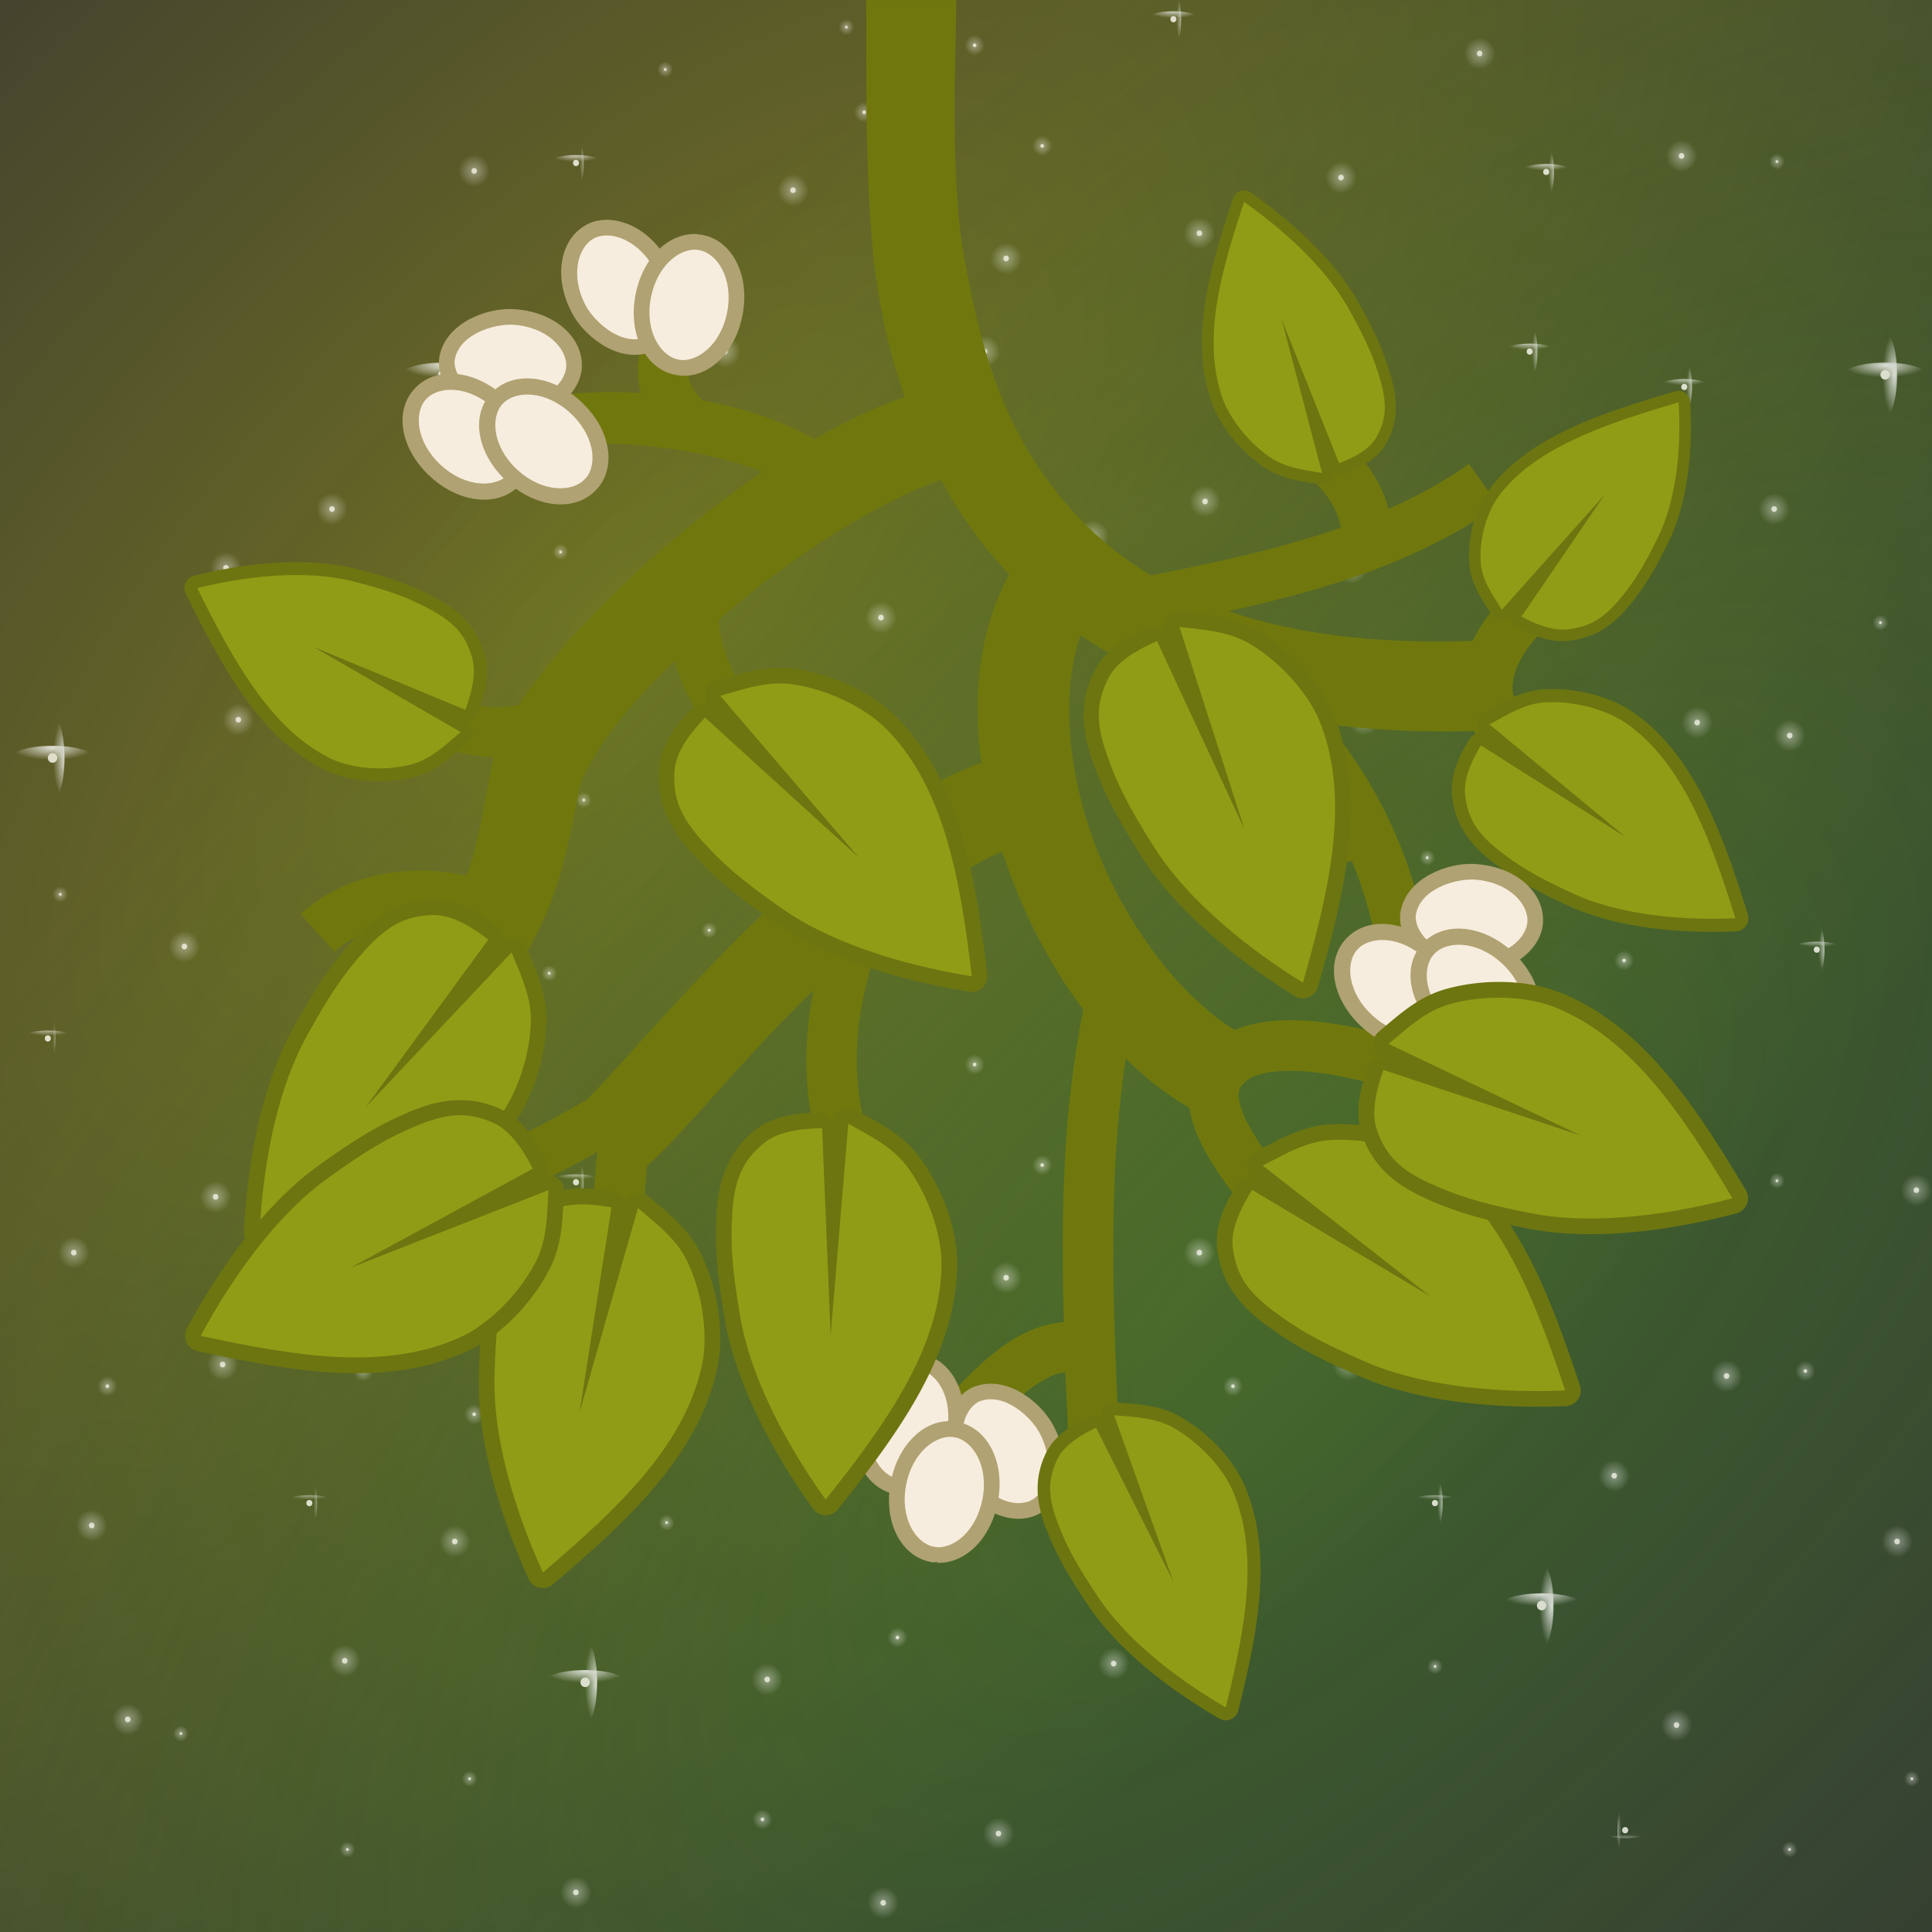 <svg height="500" viewBox="0 0 132.292 132.292" width="500" xmlns="http://www.w3.org/2000/svg" xmlns:xlink="http://www.w3.org/1999/xlink"><rect x="0" y="0" width="132.292" height="132.292" fill="#333333" stroke="none"/><mask id="a" maskUnits="userSpaceOnUse"><path d="m-13.229-13.229h158.75v158.75h-158.75z" fill="url(#b)" filter="url(#c)" stroke-width="11.83" transform="matrix(0 1 -1 0 132.292 0)"/></mask><radialGradient id="b" cx="66.146" cy="66.146" gradientTransform="matrix(-1 0 0 -1 132.292 132.292)" gradientUnits="userSpaceOnUse" r="66.146"><stop offset="0" stop-color="#fff"/><stop offset=".5" stop-color="#fff"/><stop offset=".75" stop-color="#808080"/><stop offset=".875" stop-color="#404040"/><stop offset="1"/></radialGradient><filter id="c" color-interpolation-filters="sRGB" height="1.014" width="1.014" x="-.007" y="-.007"><feGaussianBlur stdDeviation=".446"/></filter><radialGradient id="d" cx="703.056" cy="255.4" gradientTransform="matrix(.121 -.121 .058 .058 -57.693 112.547)" gradientUnits="userSpaceOnUse" r="1011.861"><stop offset="0" stop-color="#ff0"/><stop offset=".09" stop-color="#ff0" stop-opacity=".91"/><stop offset="1" stop-color="#ff0" stop-opacity="0"/></radialGradient><radialGradient id="e" cx="703.056" cy="1070.218" gradientTransform="matrix(.121 -.121 .058 .058 -57.693 112.547)" gradientUnits="userSpaceOnUse" r="1011.861"><stop offset="0" stop-color="#56c322"/><stop offset=".09" stop-color="#56c322"/><stop offset="1" stop-color="#56c322" stop-opacity="0"/></radialGradient><radialGradient id="f" cx="4601.122" cy="4277.677" gradientTransform="matrix(0 1 -1 0 5224.576 -3824.576)" gradientUnits="userSpaceOnUse" r="11.251" xlink:href="#g"/><linearGradient id="g"><stop offset="0" stop-color="#fff"/><stop offset=".138" stop-color="#fff" stop-opacity=".863"/><stop offset="1" stop-color="#fff" stop-opacity="0"/></linearGradient><radialGradient id="h" cx="4694.348" cy="4395.814" gradientTransform="matrix(0 1 -1 0 5224.576 -3824.576)" gradientUnits="userSpaceOnUse" r="11.251" xlink:href="#g"/><radialGradient id="i" cx="4845.757" cy="4885.488" gradientTransform="matrix(0 1 -1 0 5224.576 -3824.576)" gradientUnits="userSpaceOnUse" r="11.251" xlink:href="#g"/><radialGradient id="j" cx="4996.82" cy="4201.078" gradientTransform="matrix(0 1 -1 0 5224.576 -3824.576)" gradientUnits="userSpaceOnUse" r="11.251" xlink:href="#g"/><radialGradient id="k" cx="4264.267" cy="4804.985" gradientTransform="matrix(0 1 -1 0 5224.576 -3824.576)" gradientUnits="userSpaceOnUse" r="11.251" xlink:href="#g"/><radialGradient id="l" cx="4253.016" cy="4349.753" gradientTransform="matrix(0 1 -1 0 5224.576 -3824.576)" gradientUnits="userSpaceOnUse" r="11.251" xlink:href="#g"/><radialGradient id="m" cx="4291.935" cy="4509.851" gradientTransform="matrix(0 1 -1 0 5224.576 -3824.576)" gradientUnits="userSpaceOnUse" r="11.251" xlink:href="#g"/><radialGradient id="n" cx="4178.792" cy="4193.676" gradientTransform="matrix(0 1 -1 0 5224.576 -3824.576)" gradientUnits="userSpaceOnUse" r="11.251" xlink:href="#g"/><radialGradient id="o" cx="4508.913" cy="4184.423" gradientTransform="matrix(0 1 -1 0 5224.576 -3824.576)" gradientUnits="userSpaceOnUse" r="11.251" xlink:href="#g"/><radialGradient id="p" cx="4169.539" cy="4599.017" gradientTransform="matrix(0 1 -1 0 5224.576 -3824.576)" gradientUnits="userSpaceOnUse" r="11.251" xlink:href="#g"/><radialGradient id="q" cx="4024.055" cy="4671.334" gradientTransform="matrix(0 1 -1 0 5224.576 -3824.576)" gradientUnits="userSpaceOnUse" r="11.251" xlink:href="#g"/><radialGradient id="r" cx="4381.278" cy="4473.039" gradientTransform="matrix(0 1 -1 0 5224.576 -3824.576)" gradientUnits="userSpaceOnUse" r="5.623" xlink:href="#g"/><radialGradient id="s" cx="4207.345" cy="4447.175" gradientTransform="matrix(0 1 -1 0 5224.576 -3824.576)" gradientUnits="userSpaceOnUse" r="5.623" xlink:href="#g"/><radialGradient id="t" cx="4156.027" cy="4803.986" gradientTransform="matrix(0 1 -1 0 5224.576 -3824.576)" gradientUnits="userSpaceOnUse" r="5.623" xlink:href="#g"/><radialGradient id="u" cx="4201.722" cy="5018.051" gradientTransform="matrix(0 1 -1 0 5224.576 -3824.576)" gradientUnits="userSpaceOnUse" r="5.623" xlink:href="#g"/><radialGradient id="v" cx="4756.598" cy="4610.267" gradientTransform="matrix(0 1 -1 0 5224.576 -3824.576)" gradientUnits="userSpaceOnUse" r="5.623" xlink:href="#g"/><radialGradient id="w" cx="4724.841" cy="4498.36" gradientTransform="matrix(0 1 -1 0 5224.576 -3824.576)" gradientUnits="userSpaceOnUse" r="5.623" xlink:href="#g"/><radialGradient id="x" cx="4755.599" cy="4916.609" gradientTransform="matrix(0 1 -1 0 5224.576 -3824.576)" gradientUnits="userSpaceOnUse" r="5.623" xlink:href="#g"/><radialGradient id="y" cx="4815.322" cy="4406.499" gradientTransform="matrix(0 1 -1 0 5224.576 -3824.576)" gradientUnits="userSpaceOnUse" r="5.623" xlink:href="#g"/><radialGradient id="z" cx="4840.134" cy="4528.795" gradientTransform="matrix(0 1 -1 0 5224.576 -3824.576)" gradientUnits="userSpaceOnUse" r="5.623" xlink:href="#g"/><radialGradient id="A" cx="4994.823" cy="4675.311" gradientTransform="matrix(0 1 -1 0 5224.576 -3824.576)" gradientUnits="userSpaceOnUse" r="5.623" xlink:href="#g"/><radialGradient id="B" cx="4625.987" cy="4580.401" gradientTransform="matrix(0 1 -1 0 5224.576 -3824.576)" gradientUnits="userSpaceOnUse" r="5.623" xlink:href="#g"/><radialGradient id="C" cx="4832.085" cy="4231.342" gradientTransform="matrix(0 1 -1 0 5224.576 -3824.576)" gradientUnits="userSpaceOnUse" r="5.623" xlink:href="#g"/><radialGradient id="D" cx="4920.223" cy="4281.308" gradientTransform="matrix(0 1 -1 0 5224.576 -3824.576)" gradientUnits="userSpaceOnUse" r="5.623" xlink:href="#g"/><radialGradient id="E" cx="4483.835" cy="4313.198" gradientTransform="matrix(0 1 -1 0 5224.576 -3824.576)" gradientUnits="userSpaceOnUse" r="5.623" xlink:href="#g"/><radialGradient id="F" cx="4664.439" cy="4695.527" gradientTransform="matrix(0 1 -1 0 5224.576 -3824.576)" gradientUnits="userSpaceOnUse" r="11.251" xlink:href="#g"/><radialGradient id="G" cx="4894.265" cy="4681.855" gradientTransform="matrix(0 1 -1 0 5224.576 -3824.576)" gradientUnits="userSpaceOnUse" r="11.251" xlink:href="#g"/><radialGradient id="H" cx="4985.57" cy="4361.004" gradientTransform="matrix(0 1 -1 0 5224.576 -3824.576)" gradientUnits="userSpaceOnUse" r="11.251" xlink:href="#g"/><radialGradient id="I" cx="4713.59" cy="4089.869" gradientTransform="matrix(0 1 -1 0 5224.576 -3824.576)" gradientUnits="userSpaceOnUse" r="11.251" xlink:href="#g"/><radialGradient id="J" cx="4757.596" cy="4804.985" gradientTransform="matrix(0 1 -1 0 5224.576 -3824.576)" gradientUnits="userSpaceOnUse" r="11.251" xlink:href="#g"/><radialGradient id="K" cx="4433.335" cy="5016.053" gradientTransform="matrix(0 1 -1 0 5224.576 -3824.576)" gradientUnits="userSpaceOnUse" r="11.251" xlink:href="#g"/><radialGradient id="L" cx="4371.572" cy="4725.934" gradientTransform="matrix(0 1 -1 0 5224.576 -3824.576)" gradientUnits="userSpaceOnUse" r="11.251" xlink:href="#g"/><radialGradient id="M" cx="4510.911" cy="4743.723" gradientTransform="matrix(0 1 -1 0 5224.576 -3824.576)" gradientUnits="userSpaceOnUse" r="11.251" xlink:href="#g"/><radialGradient id="N" cx="4269.433" cy="4686.561" gradientTransform="matrix(0 1 -1 0 5224.576 -3824.576)" gradientUnits="userSpaceOnUse" r="11.251" xlink:href="#g"/><radialGradient id="O" cx="4072.584" cy="4883.49" gradientTransform="matrix(0 1 -1 0 5224.576 -3824.576)" gradientUnits="userSpaceOnUse" r="11.251" xlink:href="#g"/><radialGradient id="P" cx="4484.833" cy="4664.189" gradientTransform="matrix(0 1 -1 0 5224.576 -3824.576)" gradientUnits="userSpaceOnUse" r="7.146" xlink:href="#g"/><radialGradient id="Q" cx="4613.218" cy="4640.497" gradientTransform="matrix(0 1 -1 0 5224.576 -3824.576)" gradientUnits="userSpaceOnUse" r="7.146" xlink:href="#g"/><radialGradient id="R" cx="4091.8" cy="4252.587" gradientTransform="matrix(0 1 -1 0 5224.576 -3824.576)" gradientUnits="userSpaceOnUse" r="7.146" xlink:href="#g"/><radialGradient id="S" cx="4666.436" cy="4863.952" gradientTransform="matrix(0 1 -1 0 5224.576 -3824.576)" gradientUnits="userSpaceOnUse" r="7.146" xlink:href="#g"/><radialGradient id="T" cx="4894.265" cy="4840.102" gradientTransform="matrix(0 1 -1 0 5224.576 -3824.576)" gradientUnits="userSpaceOnUse" r="7.146" xlink:href="#g"/><radialGradient id="U" cx="4974.319" cy="4809.609" gradientTransform="matrix(0 1 -1 0 5224.576 -3824.576)" gradientUnits="userSpaceOnUse" r="7.146" xlink:href="#g"/><radialGradient id="V" cx="4589.158" cy="4997.657" gradientTransform="matrix(0 1 -1 0 5224.576 -3824.576)" gradientUnits="userSpaceOnUse" r="7.146" xlink:href="#g"/><radialGradient id="W" cx="4065.439" cy="4519.784" gradientTransform="matrix(0 1 -1 0 5224.576 -3824.576)" gradientUnits="userSpaceOnUse" r="7.146" xlink:href="#g"/><radialGradient id="X" cx="4347.426" cy="4820.244" gradientTransform="matrix(0 1 -1 0 5224.576 -3824.576)" gradientUnits="userSpaceOnUse" r="7.146" xlink:href="#g"/><radialGradient id="Y" cx="4533.578" cy="4593.169" gradientTransform="matrix(0 1 -1 0 5224.576 -3824.576)" gradientUnits="userSpaceOnUse" r="7.146" xlink:href="#g"/><radialGradient id="Z" cx="4448.222" cy="4220.091" gradientTransform="matrix(0 1 -1 0 5224.576 -3824.576)" gradientUnits="userSpaceOnUse" r="11.251" xlink:href="#g"/><radialGradient id="aa" cx="4908.245" cy="4929.858" gradientTransform="matrix(0 1 -1 0 5224.576 -3824.576)" gradientUnits="userSpaceOnUse" r="11.251" xlink:href="#g"/><radialGradient id="ab" cx="4987.567" cy="5014.055" gradientTransform="matrix(0 1 -1 0 5224.576 -3824.576)" gradientUnits="userSpaceOnUse" r="11.251" xlink:href="#g"/><radialGradient id="ac" cx="3991.565" cy="4813.099" gradientTransform="matrix(0 1 -1 0 5224.576 -3824.576)" gradientUnits="userSpaceOnUse" r="11.251" xlink:href="#g"/><radialGradient id="ad" cx="4027.628" cy="5059.434" gradientTransform="matrix(0 1 -1 0 5224.576 -3824.576)" gradientUnits="userSpaceOnUse" r="11.251" xlink:href="#g"/><radialGradient id="ae" cx="4012.805" cy="4351.751" gradientTransform="matrix(0 1 -1 0 5224.576 -3824.576)" gradientUnits="userSpaceOnUse" r="11.251" xlink:href="#g"/><radialGradient id="af" cx="4683.097" cy="5027.304" gradientTransform="matrix(0 1 -1 0 5224.576 -3824.576)" gradientUnits="userSpaceOnUse" r="11.251" xlink:href="#g"/><radialGradient id="ag" cx="4367.481" cy="4195.673" gradientTransform="matrix(0 1 -1 0 5224.576 -3824.576)" gradientUnits="userSpaceOnUse" r="11.251" xlink:href="#g"/><radialGradient id="ah" cx="4526.433" cy="4089.869" gradientTransform="matrix(0 1 -1 0 5224.576 -3824.576)" gradientUnits="userSpaceOnUse" r="11.251" xlink:href="#g"/><radialGradient id="ai" cx="4261.903" cy="4242.593" gradientTransform="matrix(0 1 -1 0 5224.576 -3824.576)" gradientUnits="userSpaceOnUse" r="11.251" xlink:href="#g"/><radialGradient id="aj" cx="16633.223" cy="4517.602" gradientTransform="matrix(0 .289 -1 0 5224.576 -4086.637)" gradientUnits="userSpaceOnUse" r="19.242" xlink:href="#g"/><radialGradient id="ak" cx="-15595.086" cy="5031.646" gradientTransform="matrix(.289 0 0 1 5221.342 -4303.403)" gradientUnits="userSpaceOnUse" r="19.242" xlink:href="#g"/><radialGradient id="al" cx="16323.169" cy="4900.55" gradientTransform="matrix(0 .289 -1 0 5224.576 -4086.637)" gradientUnits="userSpaceOnUse" r="29.733" xlink:href="#g"/><radialGradient id="am" cx="-16917.998" cy="4941.895" gradientTransform="matrix(.289 0 0 1 5221.342 -4303.403)" gradientUnits="userSpaceOnUse" r="29.733" xlink:href="#g"/><radialGradient id="an" cx="17536.6" cy="5029.302" gradientTransform="matrix(0 .289 -1 0 5224.576 -4086.637)" gradientUnits="userSpaceOnUse" r="29.733" xlink:href="#g"/><radialGradient id="ao" cx="-17362.775" cy="5293.151" gradientTransform="matrix(.289 0 0 1 5221.342 -4303.403)" gradientUnits="userSpaceOnUse" r="29.733" xlink:href="#g"/><radialGradient id="ap" cx="15154.966" cy="4975.07" gradientTransform="matrix(0 .289 -1 0 5224.576 -4086.637)" gradientUnits="userSpaceOnUse" r="29.733" xlink:href="#g"/><radialGradient id="aq" cx="-17175.43" cy="4603.73" gradientTransform="matrix(.289 0 0 1 5221.342 -4303.403)" gradientUnits="userSpaceOnUse" r="29.733" xlink:href="#g"/><radialGradient id="ar" cx="16788.486" cy="4380.138" gradientTransform="matrix(0 .289 -1 0 5224.576 -4086.637)" gradientUnits="userSpaceOnUse" r="29.733" xlink:href="#g"/><radialGradient id="as" cx="-15120.208" cy="5076.591" gradientTransform="matrix(.289 0 0 1 5221.342 -4303.403)" gradientUnits="userSpaceOnUse" r="29.733" xlink:href="#g"/><radialGradient id="at" cx="15052.254" cy="4385.373" gradientTransform="matrix(0 .289 -1 0 5224.576 -4086.637)" gradientUnits="userSpaceOnUse" r="29.733" xlink:href="#g"/><radialGradient id="au" cx="-15138.295" cy="4573.998" gradientTransform="matrix(.289 0 0 1 5221.342 -4303.403)" gradientUnits="userSpaceOnUse" r="29.733" xlink:href="#g"/><radialGradient id="av" cx="16060.047" cy="4376.767" gradientTransform="matrix(0 .289 -1 0 5224.576 -4086.637)" gradientUnits="userSpaceOnUse" r="29.733" xlink:href="#g"/><radialGradient id="aw" cx="-15108.562" cy="4865.727" gradientTransform="matrix(.289 0 0 1 5221.342 -4303.403)" gradientUnits="userSpaceOnUse" r="29.733" xlink:href="#g"/><radialGradient id="ax" cx="15866.068" cy="4081.262" gradientTransform="matrix(0 .289 -1 0 5224.576 -4086.637)" gradientUnits="userSpaceOnUse" r="29.733" xlink:href="#g"/><radialGradient id="ay" cx="-14087.729" cy="4809.576" gradientTransform="matrix(.289 0 0 1 5221.342 -4303.403)" gradientUnits="userSpaceOnUse" r="29.733" xlink:href="#g"/><radialGradient id="az" cx="17890.787" cy="4106.278" gradientTransform="matrix(0 .289 -1 0 5224.576 -4086.637)" gradientUnits="userSpaceOnUse" r="29.733" xlink:href="#g"/><radialGradient id="aA" cx="-14174.147" cy="5395.679" gradientTransform="matrix(.289 0 0 1 5221.342 -4303.403)" gradientUnits="userSpaceOnUse" r="29.733" xlink:href="#g"/><radialGradient id="aB" cx="15420.522" cy="4902.732" gradientTransform="matrix(0 .289 -1 0 5224.576 -4086.637)" gradientUnits="userSpaceOnUse" r="19.242" xlink:href="#g"/><radialGradient id="aC" cx="-16925.533" cy="4680.602" gradientTransform="matrix(.289 0 0 1 5221.342 -4303.403)" gradientUnits="userSpaceOnUse" r="19.242" xlink:href="#g"/><radialGradient id="aD" cx="17559.291" cy="4676.286" gradientTransform="matrix(0 .289 -1 0 5224.576 -4086.637)" gradientUnits="userSpaceOnUse" r="19.242" xlink:href="#g"/><radialGradient id="aE" cx="-16143.265" cy="5299.719" gradientTransform="matrix(.289 0 0 1 5221.342 -4303.403)" gradientUnits="userSpaceOnUse" r="19.242" xlink:href="#g"/><radialGradient id="aF" cx="16866.557" cy="4774.492" gradientTransform="matrix(0 .289 -1 0 5224.576 -4086.637)" gradientUnits="userSpaceOnUse" r="19.242" xlink:href="#g"/><radialGradient id="aG" cx="-16482.523" cy="5099.191" gradientTransform="matrix(.289 0 0 1 5221.342 -4303.403)" gradientUnits="userSpaceOnUse" r="19.242" xlink:href="#g"/><radialGradient id="aH" cx="16071.692" cy="4574.778" gradientTransform="matrix(0 .289 -1 0 5224.576 -4086.637)" gradientUnits="userSpaceOnUse" r="19.242" xlink:href="#g"/><radialGradient id="aI" cx="-15792.604" cy="4869.099" gradientTransform="matrix(.289 0 0 1 5221.342 -4303.403)" gradientUnits="userSpaceOnUse" r="19.242" xlink:href="#g"/><radialGradient id="aJ" cx="16699.693" cy="4871.098" gradientTransform="matrix(0 .289 -1 0 5224.576 -4086.637)" gradientUnits="userSpaceOnUse" r="19.242" xlink:href="#g"/><radialGradient id="aK" cx="-16816.252" cy="5050.889" gradientTransform="matrix(.289 0 0 1 5221.342 -4303.403)" gradientUnits="userSpaceOnUse" r="19.242" xlink:href="#g"/><radialGradient id="aL" cx="18061.07" cy="4512.032" gradientTransform="matrix(0 .289 -1 0 5224.576 -4086.637)" gradientUnits="userSpaceOnUse" r="19.242" xlink:href="#g"/><radialGradient id="aM" cx="-15575.844" cy="5444.972" gradientTransform="matrix(.289 0 0 1 5221.342 -4303.403)" gradientUnits="userSpaceOnUse" r="19.242" xlink:href="#g"/><radialGradient id="aN" cx="17188.609" cy="4244.961" gradientTransform="matrix(0 .289 -1 0 5224.576 -4086.637)" gradientUnits="userSpaceOnUse" r="19.242" xlink:href="#g"/><radialGradient id="aO" cx="-14653.234" cy="5192.417" gradientTransform="matrix(.289 0 0 1 5221.342 -4303.403)" gradientUnits="userSpaceOnUse" r="19.242" xlink:href="#g"/><radialGradient id="aP" cx="15143.32" cy="4682.585" gradientTransform="matrix(0 .289 -1 0 5224.576 -4086.637)" gradientUnits="userSpaceOnUse" r="19.242" xlink:href="#g"/><radialGradient id="aQ" cx="-16165.027" cy="4600.359" gradientTransform="matrix(.289 0 0 1 5221.342 -4303.403)" gradientUnits="userSpaceOnUse" r="19.242" xlink:href="#g"/><radialGradient id="aR" cx="17652.088" cy="4368.16" gradientTransform="matrix(0 .289 -1 0 5224.576 -4086.637)" gradientUnits="userSpaceOnUse" r="19.242" xlink:href="#g"/><radialGradient id="aS" cx="-15078.83" cy="5326.582" gradientTransform="matrix(.289 0 0 1 5221.342 -4303.403)" gradientUnits="userSpaceOnUse" r="19.242" xlink:href="#g"/><radialGradient id="aT" cx="3957.291" cy="4201.078" gradientTransform="matrix(0 1 -1 0 5224.576 -3824.576)" gradientUnits="userSpaceOnUse" r="11.251" xlink:href="#g"/><radialGradient id="aU" cx="3955.293" cy="4675.311" gradientTransform="matrix(0 1 -1 0 5224.576 -3824.576)" gradientUnits="userSpaceOnUse" r="5.623" xlink:href="#g"/><radialGradient id="aV" cx="3880.693" cy="4281.308" gradientTransform="matrix(0 1 -1 0 5224.576 -3824.576)" gradientUnits="userSpaceOnUse" r="5.623" xlink:href="#g"/><radialGradient id="aW" cx="3854.735" cy="4681.855" gradientTransform="matrix(0 1 -1 0 5224.576 -3824.576)" gradientUnits="userSpaceOnUse" r="11.251" xlink:href="#g"/><radialGradient id="aX" cx="3946.04" cy="4361.004" gradientTransform="matrix(0 1 -1 0 5224.576 -3824.576)" gradientUnits="userSpaceOnUse" r="11.251" xlink:href="#g"/><radialGradient id="aY" cx="3934.789" cy="4809.609" gradientTransform="matrix(0 1 -1 0 5224.576 -3824.576)" gradientUnits="userSpaceOnUse" r="7.146" xlink:href="#g"/><radialGradient id="aZ" cx="3868.715" cy="4929.858" gradientTransform="matrix(0 1 -1 0 5224.576 -3824.576)" gradientUnits="userSpaceOnUse" r="11.251" xlink:href="#g"/><radialGradient id="a0" cx="14299.684" cy="4106.278" gradientTransform="matrix(0 .289 -1 0 5224.576 -4086.637)" gradientUnits="userSpaceOnUse" r="29.733" xlink:href="#g"/><radialGradient id="a1" cx="-14174.147" cy="4356.148" gradientTransform="matrix(.289 0 0 1 5221.342 -4303.403)" gradientUnits="userSpaceOnUse" r="29.733" xlink:href="#g"/><radialGradient id="a2" cx="14469.968" cy="4512.032" gradientTransform="matrix(0 .289 -1 0 5224.576 -4086.637)" gradientUnits="userSpaceOnUse" r="19.242" xlink:href="#g"/><radialGradient id="a3" cx="-15575.844" cy="4405.441" gradientTransform="matrix(.289 0 0 1 5221.342 -4303.403)" gradientUnits="userSpaceOnUse" r="19.242" xlink:href="#g"/><radialGradient id="a4" cx="16783.117" cy="4155.252" gradientTransform="matrix(0 .289 -1 0 5224.576 -4086.637)" gradientUnits="userSpaceOnUse" r="19.242" xlink:href="#g"/><radialGradient id="a5" cx="-14343.332" cy="5075.037" gradientTransform="matrix(.289 0 0 1 5221.342 -4303.403)" gradientUnits="userSpaceOnUse" r="19.242" xlink:href="#g"/><radialGradient id="a6" cx="15184.698" cy="4089.869" gradientTransform="matrix(0 .289 -1 0 5224.576 -4086.637)" gradientUnits="userSpaceOnUse" r="19.242" xlink:href="#g"/><radialGradient id="a7" cx="-14117.461" cy="4612.337" gradientTransform="matrix(.289 0 0 1 5221.342 -4303.403)" gradientUnits="userSpaceOnUse" r="19.242" xlink:href="#g"/><radialGradient id="a8" cx="14799.68" cy="4114.885" gradientTransform="matrix(0 .289 -1 0 5224.576 -4086.637)" gradientUnits="userSpaceOnUse" r="19.242" xlink:href="#g"/><radialGradient id="a9" cx="-14203.88" cy="4500.884" gradientTransform="matrix(.289 0 0 1 5221.342 -4303.403)" gradientUnits="userSpaceOnUse" r="19.242" xlink:href="#g"/><radialGradient id="ba" cx="4250.447" cy="5175.268" gradientTransform="matrix(0 -1 1 0 -5135.664 5025.32)" gradientUnits="userSpaceOnUse" r="11.251" xlink:href="#g"/><radialGradient id="bb" cx="4903.741" cy="5212.934" gradientTransform="matrix(0 -1 1 0 -5135.664 5025.32)" gradientUnits="userSpaceOnUse" r="5.623" xlink:href="#g"/><radialGradient id="bc" cx="4991.878" cy="5262.9" gradientTransform="matrix(0 -1 1 0 -5135.664 5025.32)" gradientUnits="userSpaceOnUse" r="5.623" xlink:href="#g"/><radialGradient id="bd" cx="4163.456" cy="5234.179" gradientTransform="matrix(0 -1 1 0 -5135.664 5025.32)" gradientUnits="userSpaceOnUse" r="7.146" xlink:href="#g"/><radialGradient id="be" cx="4333.559" cy="5224.185" gradientTransform="matrix(0 -1 1 0 -5135.664 5025.32)" gradientUnits="userSpaceOnUse" r="11.251" xlink:href="#g"/><radialGradient id="bf" cx="17436.146" cy="5226.553" gradientTransform="matrix(0 -.289 1 0 -5135.664 5287.381)" gradientUnits="userSpaceOnUse" r="19.242" xlink:href="#g"/><radialGradient id="bg" cx="-18044.189" cy="5264.072" gradientTransform="matrix(-.289 0 0 -1 -5132.429 5504.147)" gradientUnits="userSpaceOnUse" r="19.242" xlink:href="#g"/><radialGradient id="bh" cx="4028.946" cy="5182.67" gradientTransform="matrix(0 -1 1 0 -5135.664 5025.32)" gradientUnits="userSpaceOnUse" r="11.251" xlink:href="#g"/><radialGradient id="bi" cx="3864.211" cy="5212.934" gradientTransform="matrix(0 -1 1 0 -5135.664 5025.32)" gradientUnits="userSpaceOnUse" r="5.623" xlink:href="#g"/><radialGradient id="bj" cx="3952.348" cy="5262.9" gradientTransform="matrix(0 -1 1 0 -5135.664 5025.32)" gradientUnits="userSpaceOnUse" r="5.623" xlink:href="#g"/><radialGradient id="bk" cx="4358.677" cy="4918.607" gradientTransform="matrix(0 1 -1 0 5224.576 -3824.576)" gradientUnits="userSpaceOnUse" r="11.251" xlink:href="#g"/><radialGradient id="bl" cx="5075.558" cy="4804.985" gradientTransform="matrix(0 1 -1 0 5224.576 -3824.576)" gradientUnits="userSpaceOnUse" r="11.251" xlink:href="#g"/><radialGradient id="bm" cx="5064.307" cy="4349.753" gradientTransform="matrix(0 1 -1 0 5224.576 -3824.576)" gradientUnits="userSpaceOnUse" r="11.251" xlink:href="#g"/><radialGradient id="bn" cx="5103.226" cy="4509.851" gradientTransform="matrix(0 1 -1 0 5224.576 -3824.576)" gradientUnits="userSpaceOnUse" r="11.251" xlink:href="#g"/><radialGradient id="bo" cx="5192.569" cy="4473.039" gradientTransform="matrix(0 1 -1 0 5224.576 -3824.576)" gradientUnits="userSpaceOnUse" r="5.623" xlink:href="#g"/><radialGradient id="bp" cx="5182.863" cy="4725.934" gradientTransform="matrix(0 1 -1 0 5224.576 -3824.576)" gradientUnits="userSpaceOnUse" r="11.251" xlink:href="#g"/><radialGradient id="bq" cx="5080.724" cy="4686.561" gradientTransform="matrix(0 1 -1 0 5224.576 -3824.576)" gradientUnits="userSpaceOnUse" r="11.251" xlink:href="#g"/><radialGradient id="br" cx="5158.717" cy="4820.244" gradientTransform="matrix(0 1 -1 0 5224.576 -3824.576)" gradientUnits="userSpaceOnUse" r="7.146" xlink:href="#g"/><radialGradient id="bs" cx="5143.932" cy="5055.439" gradientTransform="matrix(0 1 -1 0 5224.576 -3824.576)" gradientUnits="userSpaceOnUse" r="11.251" xlink:href="#g"/><radialGradient id="bt" cx="5073.194" cy="4242.593" gradientTransform="matrix(0 1 -1 0 5224.576 -3824.576)" gradientUnits="userSpaceOnUse" r="11.251" xlink:href="#g"/><radialGradient id="bu" cx="18862.688" cy="4376.767" gradientTransform="matrix(0 .289 -1 0 5224.576 -4086.637)" gradientUnits="userSpaceOnUse" r="29.733" xlink:href="#g"/><radialGradient id="bv" cx="-15108.562" cy="5677.019" gradientTransform="matrix(.289 0 0 1 5221.342 -4303.403)" gradientUnits="userSpaceOnUse" r="29.733" xlink:href="#g"/><radialGradient id="bw" cx="18223.164" cy="4902.732" gradientTransform="matrix(0 .289 -1 0 5224.576 -4086.637)" gradientUnits="userSpaceOnUse" r="19.242" xlink:href="#g"/><radialGradient id="bx" cx="-16925.533" cy="5491.893" gradientTransform="matrix(.289 0 0 1 5221.342 -4303.403)" gradientUnits="userSpaceOnUse" r="19.242" xlink:href="#g"/><radialGradient id="by" cx="18874.334" cy="4574.778" gradientTransform="matrix(0 .289 -1 0 5224.576 -4086.637)" gradientUnits="userSpaceOnUse" r="19.242" xlink:href="#g"/><radialGradient id="bz" cx="-15792.604" cy="5680.39" gradientTransform="matrix(.289 0 0 1 5221.342 -4303.403)" gradientUnits="userSpaceOnUse" r="19.242" xlink:href="#g"/><radialGradient id="bA" cx="4169.539" cy="3879.498" gradientTransform="matrix(0 1 -1 0 5224.576 -3824.576)" gradientUnits="userSpaceOnUse" r="11.251" xlink:href="#g"/><radialGradient id="bB" cx="4024.055" cy="3951.816" gradientTransform="matrix(0 1 -1 0 5224.576 -3824.576)" gradientUnits="userSpaceOnUse" r="11.251" xlink:href="#g"/><radialGradient id="bC" cx="4756.598" cy="3890.749" gradientTransform="matrix(0 1 -1 0 5224.576 -3824.576)" gradientUnits="userSpaceOnUse" r="5.623" xlink:href="#g"/><radialGradient id="bD" cx="4625.987" cy="3860.883" gradientTransform="matrix(0 1 -1 0 5224.576 -3824.576)" gradientUnits="userSpaceOnUse" r="5.623" xlink:href="#g"/><radialGradient id="bE" cx="4664.439" cy="3976.009" gradientTransform="matrix(0 1 -1 0 5224.576 -3824.576)" gradientUnits="userSpaceOnUse" r="11.251" xlink:href="#g"/><radialGradient id="bF" cx="4894.265" cy="3962.337" gradientTransform="matrix(0 1 -1 0 5224.576 -3824.576)" gradientUnits="userSpaceOnUse" r="11.251" xlink:href="#g"/><radialGradient id="bG" cx="4371.572" cy="4006.416" gradientTransform="matrix(0 1 -1 0 5224.576 -3824.576)" gradientUnits="userSpaceOnUse" r="11.251" xlink:href="#g"/><radialGradient id="bH" cx="4510.911" cy="4024.205" gradientTransform="matrix(0 1 -1 0 5224.576 -3824.576)" gradientUnits="userSpaceOnUse" r="11.251" xlink:href="#g"/><radialGradient id="bI" cx="4269.433" cy="3967.044" gradientTransform="matrix(0 1 -1 0 5224.576 -3824.576)" gradientUnits="userSpaceOnUse" r="11.251" xlink:href="#g"/><radialGradient id="bJ" cx="4484.833" cy="3944.671" gradientTransform="matrix(0 1 -1 0 5224.576 -3824.576)" gradientUnits="userSpaceOnUse" r="7.146" xlink:href="#g"/><radialGradient id="bK" cx="4613.218" cy="3920.979" gradientTransform="matrix(0 1 -1 0 5224.576 -3824.576)" gradientUnits="userSpaceOnUse" r="7.146" xlink:href="#g"/><radialGradient id="bL" cx="4533.578" cy="3873.651" gradientTransform="matrix(0 1 -1 0 5224.576 -3824.576)" gradientUnits="userSpaceOnUse" r="7.146" xlink:href="#g"/><radialGradient id="bM" cx="17559.291" cy="3956.767" gradientTransform="matrix(0 .289 -1 0 5224.576 -4086.637)" gradientUnits="userSpaceOnUse" r="19.242" xlink:href="#g"/><radialGradient id="bN" cx="-13657.657" cy="5299.719" gradientTransform="matrix(.289 0 0 1 5221.342 -4303.403)" gradientUnits="userSpaceOnUse" r="19.242" xlink:href="#g"/><radialGradient id="bO" cx="16071.692" cy="3855.26" gradientTransform="matrix(0 .289 -1 0 5224.576 -4086.637)" gradientUnits="userSpaceOnUse" r="19.242" xlink:href="#g"/><radialGradient id="bP" cx="-13306.996" cy="4869.099" gradientTransform="matrix(.289 0 0 1 5221.342 -4303.403)" gradientUnits="userSpaceOnUse" r="19.242" xlink:href="#g"/><radialGradient id="bQ" cx="15143.32" cy="3963.067" gradientTransform="matrix(0 .289 -1 0 5224.576 -4086.637)" gradientUnits="userSpaceOnUse" r="19.242" xlink:href="#g"/><radialGradient id="bR" cx="-13679.42" cy="4600.359" gradientTransform="matrix(.289 0 0 1 5221.342 -4303.403)" gradientUnits="userSpaceOnUse" r="19.242" xlink:href="#g"/><radialGradient id="bS" cx="3955.293" cy="3955.793" gradientTransform="matrix(0 1 -1 0 5224.576 -3824.576)" gradientUnits="userSpaceOnUse" r="5.623" xlink:href="#g"/><radialGradient id="bT" cx="3744.2" cy="5294.791" gradientTransform="matrix(0 -1 1 0 -5135.664 5025.32)" gradientUnits="userSpaceOnUse" r="5.623" xlink:href="#g"/><radialGradient id="bU" cx="5169.968" cy="4918.607" gradientTransform="matrix(0 1 -1 0 5224.576 -3824.576)" gradientUnits="userSpaceOnUse" r="11.251" xlink:href="#g"/><g transform="matrix(1 0 0 -1 -0 132.292)"><g mask="url(#a)" stroke-width=".094" transform="matrix(0 -1 1 0 0 132.292)"><path d="m-16.763-16.763c-67.658 67.658-96.044 148.97-63.396 181.618 32.648 32.648 113.96 4.262 181.618-63.396 67.658-67.658 96.044-148.97 63.396-181.618-32.648-32.648-113.96-4.262-181.618 63.396z" fill="url(#d)" opacity=".3"/><path d="m30.833 30.833c-67.658 67.658-96.044 148.97-63.396 181.618 32.648 32.648 113.96 4.262 181.618-63.396 67.658-67.658 96.044-148.97 63.396-181.618-32.648-32.648-113.96-4.262-181.618 63.396z" fill="url(#e)" opacity=".3"/></g><g opacity=".8" transform="matrix(0 .097 -.095 0 134.091 -1.845)"><circle cx="946.9" cy="776.5" fill="url(#f)" opacity=".5" r="11.3"/><circle cx="828.8" cy="869.8" fill="url(#h)" opacity=".5" r="11.3"/><circle cx="339.1" cy="1021.2" fill="url(#i)" opacity=".5" r="11.3"/><circle cx="1023.5" cy="1172.2" fill="url(#j)" opacity=".5" r="11.3"/><circle cx="419.6" cy="439.7" fill="url(#k)" opacity=".5" r="11.3"/><circle cx="874.8" cy="428.4" fill="url(#l)" opacity=".5" r="11.3"/><circle cx="714.7" cy="467.4" fill="url(#m)" opacity=".5" r="11.3"/><circle cx="1030.9" cy="354.2" fill="url(#n)" opacity=".5" r="11.3"/><circle cx="1040.2" cy="684.3" fill="url(#o)" opacity=".5" r="11.3"/><circle cx="625.6" cy="345" fill="url(#p)" opacity=".5" r="11.3"/><circle cx="553.2" cy="199.5" fill="url(#q)" opacity=".5" r="11.3"/><circle cx="751.5" cy="556.7" fill="url(#r)" opacity=".5" r="5.6"/><circle cx="777.4" cy="382.8" fill="url(#s)" opacity=".5" r="5.6"/><circle cx="420.6" cy="331.5" fill="url(#t)" opacity=".5" r="5.6"/><circle cx="206.5" cy="377.1" fill="url(#u)" opacity=".5" r="5.6"/><circle cx="614.3" cy="932" fill="url(#v)" opacity=".5" r="5.6"/><circle cx="726.2" cy="900.3" fill="url(#w)" opacity=".5" r="5.6"/><circle cx="308" cy="931" fill="url(#x)" opacity=".5" r="5.6"/><circle cx="818.1" cy="990.7" fill="url(#y)" opacity=".5" r="5.6"/><circle cx="695.8" cy="1015.6" fill="url(#z)" opacity=".5" r="5.6"/><circle cx="549.3" cy="1170.2" fill="url(#A)" opacity=".5" r="5.6"/><circle cx="644.2" cy="801.4" fill="url(#B)" opacity=".5" r="5.6"/><circle cx="993.2" cy="1007.5" fill="url(#C)" opacity=".5" r="5.6"/><circle cx="943.3" cy="1095.6" fill="url(#D)" opacity=".5" r="5.6"/><circle cx="911.4" cy="659.3" fill="url(#E)" opacity=".5" r="5.6"/><circle cx="529" cy="839.9" fill="url(#F)" opacity=".5" r="11.3"/><circle cx="542.7" cy="1069.7" fill="url(#G)" opacity=".5" r="11.3"/><circle cx="863.6" cy="1161" fill="url(#H)" opacity=".5" r="11.3"/><circle cx="1134.7" cy="889" fill="url(#I)" opacity=".5" r="11.3"/><circle cx="419.6" cy="933" fill="url(#J)" opacity=".5" r="11.3"/><circle cx="208.5" cy="608.8" fill="url(#K)" opacity=".5" r="11.3"/><circle cx="498.6" cy="547" fill="url(#L)" opacity=".5" r="11.3"/><circle cx="480.9" cy="686.3" fill="url(#M)" opacity=".5" r="11.3"/><circle cx="538" cy="444.9" fill="url(#N)" opacity=".5" r="11.3"/><circle cx="341.1" cy="248" fill="url(#O)" opacity=".5" r="11.3"/><circle cx="560.4" cy="660.3" fill="url(#P)" opacity=".5" r="7.1"/><circle cx="584.1" cy="788.6" fill="url(#Q)" opacity=".5" r="7.1"/><circle cx="972" cy="267.2" fill="url(#R)" opacity=".5" r="7.1"/><circle cx="360.6" cy="841.9" fill="url(#S)" opacity=".5" r="7.1"/><circle cx="384.5" cy="1069.7" fill="url(#T)" opacity=".5" r="7.1"/><circle cx="415" cy="1149.7" fill="url(#U)" opacity=".5" r="7.1"/><circle cx="226.9" cy="764.6" fill="url(#V)" opacity=".5" r="7.1"/><circle cx="704.8" cy="240.9" fill="url(#W)" opacity=".5" r="7.1"/><circle cx="404.3" cy="522.8" fill="url(#X)" opacity=".5" r="7.1"/><circle cx="631.4" cy="709" fill="url(#Y)" opacity=".5" r="7.1"/><circle cx="1004.5" cy="623.6" fill="url(#Z)" opacity=".5" r="11.3"/><circle cx="294.7" cy="1083.7" fill="url(#aa)" opacity=".5" r="11.3"/><circle cx="210.5" cy="1163" fill="url(#ab)" opacity=".5" r="11.3"/><circle cx="411.5" cy="167" fill="url(#ac)" opacity=".5" r="11.3"/><circle cx="165.1" cy="203.1" fill="url(#ad)" opacity=".5" r="11.3"/><circle cx="872.8" cy="188.2" fill="url(#ae)" opacity=".5" r="11.3"/><circle cx="197.3" cy="858.5" fill="url(#af)" opacity=".5" r="11.3"/><circle cx="1028.9" cy="542.9" fill="url(#ag)" opacity=".5" r="11.3"/><circle cx="1134.7" cy="701.9" fill="url(#ah)" opacity=".5" r="11.3"/><circle cx="982" cy="437.3" fill="url(#ai)" opacity=".5" r="11.3"/><ellipse cx="707" cy="728.2" fill="url(#aj)" rx="19.2" ry="5.6"/><ellipse cx="707" cy="728.2" fill="url(#ak)" rx="5.6" ry="19.2"/><ellipse cx="324" cy="638.5" fill="url(#al)" rx="29.7" ry="8.6"/><ellipse cx="324" cy="638.5" fill="url(#am)" rx="8.6" ry="29.7"/><ellipse cx="195.3" cy="989.7" fill="url(#an)" rx="29.7" ry="8.6"/><ellipse cx="195.3" cy="989.7" fill="url(#ao)" rx="8.6" ry="29.7"/><ellipse cx="249.5" cy="300.3" fill="url(#ap)" rx="29.7" ry="8.6"/><ellipse cx="249.5" cy="300.3" fill="url(#aq)" rx="8.6" ry="29.7"/><ellipse cx="844.4" cy="773.2" fill="url(#ar)" rx="29.7" ry="8.6"/><ellipse cx="844.4" cy="773.2" fill="url(#as)" rx="8.6" ry="29.7"/><ellipse cx="839.2" cy="270.6" fill="url(#at)" rx="29.7" ry="8.6"/><ellipse cx="839.2" cy="270.6" fill="url(#au)" rx="8.6" ry="29.7"/><ellipse cx="847.8" cy="562.3" fill="url(#av)" rx="29.7" ry="8.6"/><ellipse cx="847.8" cy="562.3" fill="url(#aw)" rx="8.6" ry="29.7"/><ellipse cx="1143.3" cy="506.2" fill="url(#ax)" rx="29.7" ry="8.6"/><ellipse cx="1143.3" cy="506.2" fill="url(#ay)" rx="8.6" ry="29.7"/><ellipse cx="1118.3" cy="1092.3" fill="url(#az)" rx="29.7" ry="8.6"/><ellipse cx="1118.3" cy="1092.3" fill="url(#aA)" rx="8.6" ry="29.7"/><ellipse cx="321.8" cy="377.2" fill="url(#aB)" rx="19.2" ry="5.6"/><ellipse cx="321.8" cy="377.2" fill="url(#aC)" rx="5.6" ry="19.2"/><ellipse cx="548.3" cy="996.3" fill="url(#aD)" rx="19.2" ry="5.6"/><ellipse cx="548.3" cy="996.3" fill="url(#aE)" rx="5.6" ry="19.2"/><ellipse cx="450.1" cy="795.8" fill="url(#aF)" rx="19.2" ry="5.6"/><ellipse cx="450.1" cy="795.8" fill="url(#aG)" rx="5.6" ry="19.2"/><ellipse cx="649.8" cy="565.7" fill="url(#aH)" rx="19.2" ry="5.6"/><ellipse cx="649.8" cy="565.7" fill="url(#aI)" rx="5.6" ry="19.2"/><ellipse cx="353.5" cy="747.5" fill="url(#aJ)" rx="19.2" ry="5.6"/><ellipse cx="353.5" cy="747.5" fill="url(#aK)" rx="5.6" ry="19.2"/><ellipse cx="712.5" cy="1141.6" fill="url(#aL)" rx="19.2" ry="5.6"/><ellipse cx="712.5" cy="1141.6" fill="url(#aM)" rx="5.6" ry="19.2"/><ellipse cx="979.6" cy="889" fill="url(#aN)" rx="19.2" ry="5.6"/><ellipse cx="979.6" cy="889" fill="url(#aO)" rx="5.6" ry="19.2"/><ellipse cx="542" cy="297" fill="url(#aP)" rx="19.2" ry="5.6"/><ellipse cx="542" cy="297" fill="url(#aQ)" rx="5.6" ry="19.2"/><ellipse cx="856.4" cy="1023.2" fill="url(#aR)" rx="19.2" ry="5.6"/><ellipse cx="856.4" cy="1023.2" fill="url(#aS)" rx="5.6" ry="19.2"/><circle cx="1023.5" cy="132.7" fill="url(#aT)" opacity=".5" r="11.3"/><circle cx="549.3" cy="130.7" fill="url(#aU)" opacity=".5" r="5.6"/><circle cx="943.3" cy="56.1" fill="url(#aV)" opacity=".5" r="5.6"/><circle cx="542.7" cy="30.2" fill="url(#aW)" opacity=".5" r="11.3"/><circle cx="863.6" cy="121.5" fill="url(#aX)" opacity=".5" r="11.3"/><circle cx="415" cy="110.2" fill="url(#aY)" opacity=".5" r="7.1"/><circle cx="294.7" cy="44.1" fill="url(#aZ)" opacity=".5" r="11.3"/><ellipse cx="1118.3" cy="52.7" fill="url(#a0)" rx="29.7" ry="8.6"/><ellipse cx="1118.3" cy="52.7" fill="url(#a1)" rx="8.6" ry="29.7"/><ellipse cx="712.5" cy="102" fill="url(#a2)" rx="19.2" ry="5.6"/><ellipse cx="712.5" cy="102" fill="url(#a3)" rx="5.6" ry="19.2"/><ellipse cx="1069.3" cy="771.6" fill="url(#a4)" rx="19.2" ry="5.6"/><ellipse cx="1069.3" cy="771.6" fill="url(#a5)" rx="5.6" ry="19.2"/><ellipse cx="1134.7" cy="308.9" fill="url(#a6)" rx="19.2" ry="5.6"/><ellipse cx="1134.7" cy="308.9" fill="url(#a7)" rx="5.6" ry="19.2"/><ellipse cx="1109.7" cy="197.5" fill="url(#a8)" rx="19.2" ry="5.6"/><ellipse cx="1109.7" cy="197.5" fill="url(#a9)" rx="5.6" ry="19.2"/><circle cx="39.6" cy="774.9" fill="url(#ba)" opacity=".5" r="11.3"/><circle cx="77.3" cy="121.6" fill="url(#bb)" opacity=".5" r="5.6"/><circle cx="127.2" cy="33.4" fill="url(#bc)" opacity=".5" r="5.6"/><circle cx="98.5" cy="861.9" fill="url(#bd)" opacity=".5" r="7.1"/><circle cx="88.5" cy="691.8" fill="url(#be)" opacity=".5" r="11.3"/><ellipse cx="90.9" cy="240.1" fill="url(#bf)" rx="19.2" ry="5.6"/><ellipse cx="90.9" cy="240.1" fill="url(#bg)" rx="5.6" ry="19.2"/><circle cx="47" cy="996.4" fill="url(#bh)" opacity=".5" r="11.3"/><circle cx="77.3" cy="1161.1" fill="url(#bi)" opacity=".5" r="5.6"/><circle cx="127.2" cy="1073" fill="url(#bj)" opacity=".5" r="5.6"/><circle cx="306" cy="534.1" fill="url(#bk)" opacity=".5" r="11.3"/><circle cx="419.6" cy="1251" fill="url(#bl)" opacity=".5" r="11.3"/><circle cx="874.8" cy="1239.7" fill="url(#bm)" opacity=".5" r="11.3"/><circle cx="714.7" cy="1278.6" fill="url(#bn)" opacity=".5" r="11.3"/><circle cx="751.5" cy="1368" fill="url(#bo)" opacity=".5" r="5.6"/><circle cx="498.6" cy="1358.3" fill="url(#bp)" opacity=".5" r="11.3"/><circle cx="538" cy="1256.1" fill="url(#bq)" opacity=".5" r="11.3"/><circle cx="404.3" cy="1334.1" fill="url(#br)" opacity=".5" r="7.1"/><circle cx="169.1" cy="1319.4" fill="url(#bs)" opacity=".5" r="11.3"/><circle cx="982" cy="1248.6" fill="url(#bt)" opacity=".5" r="11.3"/><ellipse cx="847.8" cy="1373.6" fill="url(#bu)" rx="29.7" ry="8.6"/><ellipse cx="847.8" cy="1373.6" fill="url(#bv)" rx="8.6" ry="29.7"/><ellipse cx="321.8" cy="1188.5" fill="url(#bw)" rx="19.2" ry="5.6"/><ellipse cx="321.8" cy="1188.5" fill="url(#bx)" rx="5.6" ry="19.2"/><ellipse cx="649.8" cy="1377" fill="url(#by)" rx="19.2" ry="5.6"/><ellipse cx="649.8" cy="1377" fill="url(#bz)" rx="5.6" ry="19.2"/><circle cx="1345.1" cy="345" fill="url(#bA)" opacity=".5" r="11.3"/><circle cx="1272.8" cy="199.5" fill="url(#bB)" opacity=".5" r="11.3"/><circle cx="1333.8" cy="932" fill="url(#bC)" opacity=".5" r="5.6"/><circle cx="1363.7" cy="801.4" fill="url(#bD)" opacity=".5" r="5.6"/><circle cx="1248.6" cy="839.9" fill="url(#bE)" opacity=".5" r="11.3"/><circle cx="1262.2" cy="1069.7" fill="url(#bF)" opacity=".5" r="11.3"/><circle cx="1218.2" cy="547" fill="url(#bG)" opacity=".5" r="11.3"/><circle cx="1200.4" cy="686.3" fill="url(#bH)" opacity=".5" r="11.3"/><circle cx="1257.5" cy="444.9" fill="url(#bI)" opacity=".5" r="11.3"/><circle cx="1279.9" cy="660.3" fill="url(#bJ)" opacity=".5" r="7.1"/><circle cx="1303.6" cy="788.6" fill="url(#bK)" opacity=".5" r="7.1"/><circle cx="1350.9" cy="709" fill="url(#bL)" opacity=".5" r="7.1"/><ellipse cx="1267.8" cy="996.3" fill="url(#bM)" rx="19.2" ry="5.6"/><ellipse cx="1267.8" cy="996.3" fill="url(#bN)" rx="5.6" ry="19.2"/><ellipse cx="1369.3" cy="565.7" fill="url(#bO)" rx="19.2" ry="5.6"/><ellipse cx="1369.3" cy="565.7" fill="url(#bP)" rx="5.6" ry="19.2"/><ellipse cx="1261.5" cy="297" fill="url(#bQ)" rx="19.2" ry="5.6"/><ellipse cx="1261.5" cy="297" fill="url(#bR)" rx="5.6" ry="19.2"/><circle cx="1268.8" cy="130.7" fill="url(#bS)" opacity=".5" r="5.6"/><circle cx="159.1" cy="1281.1" fill="url(#bT)" opacity=".5" r="5.6"/><circle cx="306" cy="1345.4" fill="url(#bU)" opacity=".5" r="11.3"/><g fill="#fffff5"><circle cx="946.9" cy="776.5" r="2"/><circle cx="828.8" cy="869.8" r="2"/><circle cx="339.1" cy="1021.2" r="2"/><circle cx="1023.5" cy="1172.2" r="2"/><circle cx="419.6" cy="439.7" r="2"/><circle cx="874.8" cy="428.4" r="2"/><circle cx="714.7" cy="467.4" r="2"/><circle cx="1030.9" cy="354.2" r="2"/><circle cx="1040.2" cy="684.3" r="2"/><circle cx="625.6" cy="345" r="2"/><circle cx="553.2" cy="199.5" r="2"/><circle cx="751.5" cy="556.7" r="1"/><circle cx="777.4" cy="382.8" r="1"/><circle cx="420.6" cy="331.5" r="1"/><circle cx="206.5" cy="377.1" r="1"/><circle cx="614.3" cy="932" r="1"/><circle cx="726.2" cy="900.3" r="1"/><circle cx="308" cy="931" r="1"/><circle cx="818.1" cy="990.7" r="1"/><circle cx="695.8" cy="1015.6" r="1"/><circle cx="549.3" cy="1170.2" r="1"/><circle cx="644.2" cy="801.4" r="1"/><circle cx="993.2" cy="1007.5" r="1"/><circle cx="943.3" cy="1095.6" r="1"/><circle cx="911.4" cy="659.3" r="1"/><circle cx="529" cy="839.9" r="2"/><circle cx="542.7" cy="1069.7" r="2"/><circle cx="863.6" cy="1161" r="2"/><circle cx="1134.7" cy="889" r="2"/><circle cx="419.6" cy="933" r="2"/><circle cx="208.5" cy="608.8" r="2"/><circle cx="498.6" cy="547" r="2"/><circle cx="480.9" cy="686.3" r="2"/><circle cx="538" cy="444.9" r="2"/><circle cx="341.1" cy="248" r="2"/><circle cx="560.4" cy="660.3" r="1.3"/><circle cx="584.1" cy="788.6" r="1.3"/><circle cx="972" cy="267.2" r="1.3"/><circle cx="360.6" cy="841.9" r="1.3"/><circle cx="384.5" cy="1069.7" r="1.3"/><circle cx="415" cy="1149.7" r="1.3"/><circle cx="226.9" cy="764.6" r="1.3"/><circle cx="704.8" cy="240.9" r="1.3"/><circle cx="404.3" cy="522.8" r="1.3"/><circle cx="631.4" cy="709" r="1.3"/><circle cx="1004.5" cy="623.6" r="2"/><circle cx="294.7" cy="1083.7" r="2"/><circle cx="210.5" cy="1163" r="2"/><circle cx="411.5" cy="167" r="2"/><circle cx="165.1" cy="203.1" r="2"/><circle cx="872.8" cy="188.2" r="2"/><circle cx="197.3" cy="858.5" r="2"/><circle cx="1028.9" cy="542.9" r="2"/><circle cx="1134.7" cy="701.9" r="2"/><circle cx="982" cy="437.3" r="2"/><circle cx="707" cy="728.2" r="2.2"/><circle cx="324" cy="638.5" r="3.4"/><circle cx="195.3" cy="989.7" r="3.4"/><circle cx="249.5" cy="300.3" r="3.4"/><circle cx="844.4" cy="773.2" r="3.4"/><circle cx="839.2" cy="270.6" r="3.4"/><circle cx="847.8" cy="562.3" r="3.4"/><circle cx="1143.3" cy="506.2" r="3.4"/><circle cx="1118.3" cy="1092.3" r="3.4"/><circle cx="321.8" cy="377.2" r="2.2"/><circle cx="548.3" cy="996.3" r="2.2"/><circle cx="450.1" cy="795.8" r="2.2"/><circle cx="649.8" cy="565.7" r="2.2"/><circle cx="353.5" cy="747.5" r="2.2"/><circle cx="712.5" cy="1141.6" r="2.2"/><circle cx="979.6" cy="889" r="2.2"/><circle cx="542" cy="297" r="2.2"/><circle cx="856.4" cy="1023.2" r="2.2"/><circle cx="1023.5" cy="132.7" r="2"/><circle cx="549.3" cy="130.7" r="1"/><circle cx="943.3" cy="56.1" r="1"/><circle cx="542.7" cy="30.2" r="2"/><circle cx="863.6" cy="121.5" r="2"/><circle cx="415" cy="110.2" r="1.3"/><circle cx="294.7" cy="44.1" r="2"/><circle cx="1118.3" cy="52.7" r="3.4"/><circle cx="712.5" cy="102" r="2.2"/><circle cx="1069.3" cy="771.6" r="2.2"/><circle cx="1134.7" cy="308.9" r="2.2"/><circle cx="1109.7" cy="197.5" r="2.2"/><circle cx="39.6" cy="774.9" r="2"/><circle cx="77.3" cy="121.6" r="1"/><circle cx="127.2" cy="33.4" r="1"/><circle cx="98.5" cy="861.9" r="1.3"/><circle cx="88.5" cy="691.8" r="2"/><circle cx="90.9" cy="240.1" r="2.2"/><circle cx="47" cy="996.4" r="2"/><circle cx="77.3" cy="1161.1" r="1"/><circle cx="127.2" cy="1073" r="1"/><circle cx="306" cy="534.1" r="2"/><circle cx="419.6" cy="1251" r="2"/><circle cx="874.8" cy="1239.7" r="2"/><circle cx="714.7" cy="1278.6" r="2"/><circle cx="751.5" cy="1368" r="1"/><circle cx="498.6" cy="1358.3" r="2"/><circle cx="538" cy="1256.1" r="2"/><circle cx="404.3" cy="1334.1" r="1.3"/><circle cx="169.1" cy="1319.4" r="2"/><circle cx="982" cy="1248.6" r="2"/><circle cx="847.8" cy="1373.6" r="3.4"/><circle cx="321.8" cy="1188.5" r="2.2"/><circle cx="649.8" cy="1377" r="2.2"/><circle cx="1345.1" cy="345" r="2"/><circle cx="1272.8" cy="199.5" r="2"/><circle cx="1333.8" cy="932" r="1"/><circle cx="1363.7" cy="801.4" r="1"/><circle cx="1248.6" cy="839.9" r="2"/><circle cx="1262.2" cy="1069.7" r="2"/><circle cx="1218.2" cy="547" r="2"/><circle cx="1200.4" cy="686.3" r="2"/><circle cx="1257.5" cy="444.9" r="2"/><circle cx="1279.9" cy="660.3" r="1.3"/><circle cx="1303.6" cy="788.6" r="1.3"/><circle cx="1350.9" cy="709" r="1.3"/><circle cx="1267.8" cy="996.3" r="2.2"/><circle cx="1369.3" cy="565.7" r="2.2"/><circle cx="1261.5" cy="297" r="2.2"/><circle cx="1268.8" cy="130.7" r="1"/><circle cx="159.1" cy="1281.1" r="1"/><circle cx="306" cy="1345.4" r="2"/></g></g></g><g stroke-width="1.237" transform="matrix(.809 0 0 .808 12.674 10.908)"><path d="m74.831 109.833c-.095-2.343-.214-4.693-.333-7.046-.905.09-1.834.572-2.929 1.381-1.643 1.219-3.334 3.146-5.048 4.834l-3-3.067c1.524-1.493 3.31-3.572 5.477-5.201 1.5-1.117 3.358-2.041 5.382-2.196-.262-8.932-.095-17.838 1.643-26.482-2.596-3.429-4.667-7.382-6.191-11.478-.238-.643-.452-1.286-.691-1.929-3.191 1.429-6.596 3.715-9.906 6.382-3.262 8.096-3.477 16.335 1.191 22.789 2.334 1.429 3.477 4.229 3.81 7.099l-4.262.498c-.238-2.224-1.524-3.881-2.119-4.072-.048-.024-.095-.024-.143-.048l-.024.024c0-.024-.024-.024-.024-.048-.238-.048-.5.024-1.072.405-.714.491-1.738 1.657-2.834 3.736l-3.81-1.981c1.286-2.469 2.643-4.184 4.191-5.279.357-.238.714-.429 1.072-.595-2.738-5.263-3.191-11.216-2.024-17.145-.214.19-.405.405-.619.595-5.882 5.834-10.311 11.478-13.478 14.311-.214 2.357-.357 4.262-.214 5.834.214 2.555.881 4.234 3.072 6.36l-3 3.067c-2.762-2.705-4.072-5.753-4.358-9.07-.167-2.215.024-4.691.31-7.382-5.072 2.834-9.844 5.048-15.826 6.548l-1.033-4.167c5.977-1.5 10.547-3.691 15.883-6.763 1.643-1.453 6.977-7.882 13.287-14.145 5.763-5.715 12.573-11.597 20.193-14.478-.762-5.644-.214-11.239 2.357-15.954-1.524-1.595-2.857-3.286-4.024-5.048-.643-.976-1.214-1.953-1.762-2.953-5.286 1.834-12.406 6.334-18.288 11.382-.167.143-.333.31-.524.452.071 1.714.762 3.739 1.857 5.715 1.381 2.5 3.381 4.858 5.144 6.453l-2.881 3.191c-2.119-1.929-4.358-4.572-6.001-7.549-.762-1.381-1.429-2.834-1.857-4.334-1.691 1.667-3.215 3.31-4.453 4.81-2.215 2.715-3.477 5.286-3.572 5.834-1.738 9.192-2.548 12.168-9.532 21.646l-6.136-4.524c1.71-2.31 2.962-4.072 3.912-5.525-3.291-.357-6.908.524-8.996 2.429l-2.881-3.191c3.7-3.358 9.17-4.358 14.037-3.239.898-2.238 1.25-4.572 2.095-9.025.067-.357.152-.691.25-1.048h-.245c-4.741-.191-8.939-2.762-12.18-6.334l3.172-2.881c3.353 3.691 6.922 5.667 11.351 4.81.795-1.238 1.748-2.453 2.819-3.762 2.596-3.167 5.929-6.525 9.644-9.715 2.596-2.215 5.358-4.358 8.168-6.287-5.048-1.929-12.525-2.977-18.217-2.024l-.714-4.215c2.762-.476 5.715-.619 8.644-.429-.31-1.119-.333-2.286-.119-3.358.476-2.405 2.072-4.453 4.215-5.905l2.405 3.524c-1.381.953-2.215 2.191-2.429 3.239-.214 1.048-.048 1.976 1.143 3.119 3.5.667 6.787 1.762 9.454 3.286 2.548-1.453 5.12-2.691 7.644-3.572-1.25-3.637-2.001-6.961-2.478-10.538-1.017-7.637-.696-20.57-.784-23.101h7.62c.077 2.339-.65 14.692.686 21.858 1.135 6.092 2.475 11.98 6.149 17.544 2.334 3.524 5.382 6.787 9.644 9.358 5.62-1.095 11.097-2.31 16.097-4.048-.429-2.286-1.881-3.453-3.619-5.453-.905-1.072-1.881-2.381-2.334-4.12-.476-1.738-.405-3.81.357-6.167l4.096 1.286c-.595 1.81-.548 2.905-.333 3.762.238.857.714 1.572 1.476 2.429 1.286 1.5 3.524 3.429 4.381 6.668 2.429-1.072 4.715-2.31 6.81-3.81l2.477 3.5c-6.668 4.763-14.645 7.191-22.86 8.977 5.382 1.857 12.121 2.81 20.693 2.524 1.286-2.738 3.834-5.167 6.953-7.144l2.31 3.619c-4.12 2.619-6.072 5.691-5.882 7.763.119 1.048.691 2.119 2.238 3.31 1.572 1.191 4.143 2.405 7.93 3.334l-1.048 4.167c-4.143-1.024-7.239-2.381-9.501-4.096-1.238-.976-2.262-2.095-2.905-3.31-1.167.024-2.238.048-3.31.024-3.191-.024-6.191-.238-9.025-.595 4.715 5.715 7.572 12.359 8.596 19.764l-4.215.595c-.452-3.096-1.214-6.001-2.357-8.763-1.31.143-2.477.691-3.477 1.476-1.381 1.119-2.357 2.762-2.643 4.215l-4.215-.857c.524-2.548 2-4.953 4.167-6.691 1.191-.953 2.667-1.714 4.215-2.119-1.857-3.286-4.31-6.287-7.358-9.073-5.358-1.405-9.882-3.524-13.668-6.096-1.595 4.596-1.191 11.192 1.167 17.574 2.524 6.763 7.12 12.906 11.882 15.883 1.167-.5 2.477-.738 3.739-.81 2.619-.143 5.405.31 8.025.953 5.263 1.262 9.906 3.31 9.906 3.31l-1.714 3.929s-4.405-1.929-9.192-3.072c-2.381-.572-4.858-.953-6.787-.833-1.905.095-2.977.595-3.477 1.357-.191.31-.286.905.143 2.048.429 1.167 1.333 2.619 2.357 3.977 2.024 2.691 4.429 4.953 4.429 4.953l-2.905 3.134s-2.643-2.443-4.953-5.515c-1.167-1.548-2.262-3.239-2.929-5.048-.214-.572-.381-1.167-.476-1.786-1.929-1.143-3.739-2.548-5.382-4.167-1.619 10.597-1.024 21.936-.524 33.414z" fill="#70780d"/><g stroke-linecap="round" stroke-linejoin="round"><path d="m20.887 62.725c-2.44.09-4.545 1.061-6.736 3.523a1.323 1.323 0 0 0 -.047.068c-1.51 1.67-2.894 3.56-5.025 7.459-2.268 4.148-3.732 10.095-4.098 17.096a1.323 1.323 0 0 0 1.619 1.357c8.203-1.895 15.712-4.025 20.506-9.57 2.09-2.386 3.318-5.972 3.477-9.285.118-2.467-.799-4.429-1.723-6.668a1.323 1.323 0 0 0 -1.898-.494 1.323 1.323 0 0 0 -.492-1.135c-1.234-.943-3.188-2.44-5.582-2.352zm.098 2.643c.756-.028 1.808.511 2.781 1.117l-9.553 13.068a1.323 1.323 0 0 0 2.031 1.688l10.916-11.594c.481 1.274.835 2.428.779 3.6-.13 2.71-1.303 5.936-2.826 7.672a1.323 1.323 0 0 0 -.008.008c-3.775 4.369-9.956 6.477-17.227 8.248.508-5.83 1.739-10.869 3.521-14.129 2.096-3.834 3.3-5.458 4.707-7.008l-.314.256a1.323 1.323 0 0 0 .498-.525l-.164.238c1.925-2.164 2.924-2.567 4.857-2.639z" fill="#6d7510" stroke-width="1.237"/><path d="m15.129 67.148.011-.021c2.058-2.313 3.61-3 5.796-3.081 1.721-.064 3.555 1.183 4.73 2.081l-10.385 14.206 12.355-13.122c.934 2.262 1.725 3.997 1.625 6.099-.144 3.013-1.346 6.42-3.153 8.481-4.449 5.149-11.647 7.265-19.806 9.149.358-6.853 1.813-12.645 3.938-16.531 2.125-3.886 3.422-5.645 4.889-7.261z" fill="#919c16" stroke-width="3.273"/><path d="m97.08 81.777c-2.468.109-4.336 1.204-6.48 2.33a1.323 1.323 0 0 0 -.199 2.213l.025.02a1.323 1.323 0 0 0 -1.229.297c-.826 1.315-2.139 3.4-1.83 5.775.315 2.421 1.475 4.428 4.129 6.383a1.323 1.323 0 0 0 .082.047c1.8 1.347 3.809 2.55 7.881 4.311 4.339 1.877 10.396 2.788 17.4 2.508a1.323 1.323 0 0 0 1.203-1.736c-2.641-7.992-5.453-15.272-11.412-19.535l-.004-.002c-2.568-1.863-6.252-2.756-9.566-2.609zm.117 2.643c2.71-.12 6.031.753 7.9 2.109a1.323 1.323 0 0 0 .008.006c4.697 3.357 7.364 9.318 9.797 16.395-5.852.031-10.985-.731-14.395-2.205-4.011-1.735-5.737-2.785-7.41-4.043l.281.287a1.323 1.323 0 0 0 -.557-.439l.244.135c-2.332-1.718-2.825-2.675-3.074-4.594-.098-.751.343-1.846.857-2.871l13.889 8.309a1.323 1.323 0 0 0 1.494-2.178l-12.547-9.801c1.224-.596 2.34-1.057 3.512-1.109z" fill="#6d7510" stroke-width="1.237"/><path d="m92.303 97.738-.022-.009c-2.493-1.836-3.319-3.318-3.601-5.488-.222-1.708.851-3.649 1.637-4.902l15.101 9.034-14.203-11.095c2.166-1.138 3.822-2.086 5.924-2.179 3.013-.134 6.517.749 8.736 2.359 5.536 3.957 8.306 10.929 10.933 18.88-6.857.274-12.758-.642-16.823-2.4-4.065-1.758-5.936-2.888-7.68-4.201z" fill="#919c16" stroke-width="3.273"/><g stroke-width="1.237"><g><path d="m68.926 103.828c-.733-.126-1.516-.08-2.287.252a1.323 1.323 0 0 0 -.102.049c-2.293 1.228-2.812 4.511-1.189 7.529a1.323 1.323 0 0 0 .004.006c1.223 2.246 3.185 3.476 5.074 3.545a1.323 1.323 0 0 0 .047 0c.576 0 1.214-.09 1.824-.436 2.25-1.252 2.785-4.502 1.166-7.514a1.323 1.323 0 0 0 -.008-.012c-.519-.941-1.383-1.906-2.535-2.631-.576-.362-1.261-.663-1.994-.789zm-1.17 2.695c.507-.189 1.076-.095 1.756.332.707.444 1.375 1.217 1.625 1.668 1.106 2.068.302 3.703-.129 3.941a1.323 1.323 0 0 0 -.016.01c-.055.032-.233.078-.486.084-.752-.034-1.994-.623-2.83-2.16-1.081-2.016-.324-3.6.08-3.875z" fill="#b0a272" stroke-width="1.237"/><path d="m70.473 113.886c-1.32-.048-2.928-.96-3.96-2.856-1.368-2.544-.696-5.016.648-5.736 2.064-.888 4.368 1.2 5.136 2.592 1.368 2.544.696 4.992-.648 5.736-.336.192-.744.264-1.176.264z" fill="#f7edde" stroke-width="3.273"/></g><g><path d="m62.41 101.268c-2.554-.528-5.033 1.692-5.688 5.049-.653 3.349.824 6.304 3.361 6.801.175.038.317.06.232.039a1.323 1.323 0 0 0 .379-.08l-.123.117c2.405.116 4.58-1.976 5.203-5.119a1.323 1.323 0 0 0 0-.004c.653-3.351-.826-6.308-3.365-6.803zm-.533 2.588a1.323 1.323 0 0 0 .025.006c.475.09 1.725 1.397 1.275 3.703-.433 2.175-1.897 3.006-2.471 2.982.007.002-.051-.009-.037-.006a1.323 1.323 0 0 0 -.074-.016c-.475-.09-1.725-1.397-1.275-3.703.449-2.302 2.139-3.054 2.557-2.967z" fill="#b0a272" stroke-width="1.237"/><path d="m60.637 111.873c-.096-.024-.192-.024-.288-.048-1.512-.288-2.88-2.424-2.328-5.256.552-2.832 2.64-4.32 4.128-4.008 1.512.288 2.88 2.424 2.328 5.256-.528 2.664-2.352 4.128-3.84 4.056z" fill="#f7edde" stroke-width="3.273"/></g><g><path d="m65.416 107.014c-2.552-.524-5.03 1.696-5.684 5.051-.653 3.351.826 6.308 3.367 6.801.168.036.309.06.227.039a1.323 1.323 0 0 0 .383-.082l-.125.119c2.405.116 4.578-1.976 5.201-5.119a1.323 1.323 0 0 0 0-.004c.653-3.353-.827-6.313-3.369-6.805zm-.527 2.59a1.323 1.323 0 0 0 .023.006c.475.09 1.723 1.395 1.277 3.697-.432 2.178-1.896 3.011-2.471 2.988.007.002-.053-.009-.039-.006a1.323 1.323 0 0 0 -.072-.016c-.475-.09-1.727-1.397-1.277-3.703.449-2.302 2.141-3.054 2.559-2.967z" fill="#b0a272" stroke-width="1.237"/><path d="m63.647 117.62c-.096-.024-.192-.024-.288-.048-1.512-.288-2.88-2.424-2.328-5.256.552-2.832 2.64-4.32 4.128-4.008 1.512.288 2.88 2.424 2.328 5.256-.528 2.664-2.352 4.128-3.84 4.056z" fill="#f7edde" stroke-width="3.273"/></g></g><path d="m33.508 87.211c-1.058.005-2.186.19-3.229.779-2.126 1.201-3.55 3.031-4.365 6.225a1.323 1.323 0 0 0 -.01.086c-.573 2.176-.936 4.49-1.039 8.93-.11 4.726 1.321 10.682 4.211 17.068a1.323 1.323 0 0 0 2.061.463c6.417-5.45 12.108-10.791 13.82-17.918.761-3.08.207-6.829-1.174-9.846-1.028-2.246-2.745-3.566-4.594-5.131a1.323 1.323 0 0 0 -1.912.43 1.323 1.323 0 0 0 -.959-.779c-.765-.136-1.752-.312-2.811-.307zm.035 2.711c.345-.004.671.06 1.021.088l-2.486 15.994a1.323 1.323 0 0 0 2.58.566l4.373-15.311c1.012.91 1.857 1.773 2.346 2.84 1.129 2.467 1.567 5.872 1.012 8.113a1.323 1.323 0 0 0 -.002.01c-1.347 5.614-5.871 10.325-11.516 15.236-2.226-5.412-3.448-10.454-3.361-14.168.101-4.369.427-6.363.965-8.387l-.184.402a1.323 1.323 0 0 0 .223-.727l-.035.289c.716-2.806 1.417-3.623 3.102-4.574.457-.258 1.181-.364 1.963-.373z" fill="#6d7510" stroke-width="1.237"/><path d="m27.196 94.565 0-.024c.766-3 1.829-4.322 3.734-5.398 1.5-.847 3.701-.582 5.158-.323l-2.702 17.388 4.949-17.33c1.868 1.581 3.368 2.759 4.244 4.672 1.255 2.743 1.753 6.321 1.094 8.982-1.588 6.617-7.01 11.802-13.392 17.223-2.829-6.252-4.196-12.066-4.094-16.493.103-4.427.448-6.586 1.009-8.696z" fill="#919c16" stroke-width="3.273"/><path d="m23.062 79.732c-1.239.036-2.577.353-4.094.998a1.323 1.323 0 0 0 -.076.045c-2.077.865-4.135 1.982-7.725 4.594-3.823 2.782-7.688 7.534-11.01 13.707a1.323 1.323 0 0 0 .883 1.918c8.226 1.792 15.926 3.075 22.629.109 2.91-1.264 5.552-3.983 7.111-6.912 1.161-2.18 1.17-4.345 1.291-6.764a1.323 1.323 0 0 0 -1.475-1.311 1.323 1.323 0 0 0 .01-1.184c-.712-1.38-1.841-3.569-4.043-4.512-1.122-.48-2.263-.725-3.502-.689zm.035 2.566c.824-.031 1.537.174 2.426.555.696.298 1.416 1.235 2.037 2.199l-14.219 7.732a1.323 1.323 0 0 0 1.115 2.395l14.822-5.818c-.109 1.357-.283 2.553-.834 3.588-1.275 2.395-3.713 4.809-5.832 5.729a1.323 1.323 0 0 0 -.01.004c-5.279 2.337-11.769 1.602-19.098.098 2.95-5.054 6.215-9.086 9.219-11.271 3.534-2.571 5.316-3.524 7.25-4.324l-.383.096a1.323 1.323 0 0 0 .658-.258l-.244.143c1.332-.567 2.268-.834 3.092-.865z" fill="#6d7510" stroke-width="1.237"/><path d="m19.469 81.962.019-.015c2.849-1.212 4.545-1.17 6.557-.309 1.584.678 2.709 2.588 3.388 3.903l-15.459 8.407 16.777-6.586c-.122 2.444-.148 4.351-1.137 6.208-1.418 2.662-3.96 5.23-6.475 6.321-6.223 2.754-13.634 1.593-21.816-.189 3.251-6.043 7.042-10.659 10.623-13.264 3.581-2.606 5.506-3.641 7.523-4.476z" fill="#919c16" stroke-width="3.273"/><path d="m51.744 43.201c-2.44-.383-4.489.317-6.814.994a1.323 1.323 0 0 0 -.635 2.131l.021.025a1.323 1.323 0 0 0 -1.264.045c-1.071 1.125-2.772 2.908-2.941 5.297-.173 2.435.565 4.632 2.777 7.076a1.323 1.323 0 0 0 .062.053c1.498 1.681 3.227 3.261 6.873 5.801 3.879 2.702 9.634 4.8 16.555 5.918a1.323 1.323 0 0 0 1.525-1.463c-.999-8.359-2.308-16.054-7.303-21.418-2.147-2.336-5.58-3.944-8.857-4.459zm-.412 2.615c2.68.421 5.762 1.936 7.324 3.637a1.323 1.323 0 0 0 .006.006c3.936 4.224 5.365 10.599 6.342 18.018-5.742-1.133-10.62-2.9-13.668-5.023-3.586-2.498-5.068-3.872-6.457-5.438l.219.342a1.323 1.323 0 0 0 -.469-.555l.221.189c-1.944-2.147-2.237-3.182-2.1-5.111.054-.755.704-1.742 1.412-2.645l11.959 10.906a1.323 1.323 0 0 0 1.896-1.838l-10.348-12.102c1.319-.341 2.503-.569 3.662-.387z" fill="#6d7510" stroke-width="1.237"/><path d="m43.889 57.894-.02-.013c-2.078-2.295-2.593-3.912-2.438-6.094.122-1.718 1.559-3.407 2.579-4.478l13.003 11.856-11.714-13.698c2.349-.684 4.16-1.284 6.239-.957 2.98.468 6.238 2.03 8.092 4.049 4.639 4.979 5.967 12.362 6.961 20.677-6.774-1.095-12.376-3.166-16.01-5.697-3.634-2.531-5.243-4.011-6.692-5.644z" fill="#919c16" stroke-width="3.273"/><path d="m8.305 34.164c-2.321.09-4.858.463-7.533 1.123a1.084 1.084 0 0 0 -.713 1.531c3.14 6.361 6.287 12.077 11.49 14.787 2.258 1.196 5.244 1.388 7.799.744 1.917-.483 3.196-1.704 4.684-2.988a1.084 1.084 0 0 0 -.121-1.713 1.084 1.084 0 0 0 .834-.623c.448-1.235 1.143-3.176.594-5.076-.572-1.978-1.733-3.492-4.055-4.746a1.084 1.084 0 0 0 -.07-.027c-1.574-.866-3.296-1.582-6.672-2.447-1.811-.465-3.916-.655-6.236-.564zm.088 2.176c2.153-.083 4.057.09 5.609.488 3.313.85 4.769 1.468 6.223 2.273l-.266-.205a1.084 1.084 0 0 0 .529.303l-.236-.088c2.016 1.089 2.536 1.831 3.002 3.441.192.663.006 1.674-.248 2.631l-11.711-4.854a1.084 1.084 0 0 0 -.959 1.939l11.092 6.426c-.897.735-1.711 1.326-2.609 1.553-2.03.511-4.663.287-6.258-.559a1.084 1.084 0 0 0 -.008-.004c-4.05-2.108-6.935-6.868-9.801-12.512 1.972-.406 3.931-.768 5.641-.834z" fill="#6d7510" stroke-width="1.237"/><path d="m20.749 38.153.018.004c2.169 1.171 3.009 2.299 3.528 4.094.409 1.413-.143 3.222-.572 4.404l-12.845-5.325 12.444 7.209c-1.503 1.298-2.641 2.356-4.24 2.759-2.293.578-5.104.37-7.03-.652-4.799-2.498-7.897-7.977-11.022-14.307 5.221-1.289 9.876-1.423 13.24-.56 3.363.863 4.956 1.532 6.478 2.374z" fill="#919c16" stroke-width="2.681"/><path d="m55.512 80.561a1.323 1.323 0 0 0 -.695 1.059l-.002.033a1.323 1.323 0 0 0 -.922-.867c-1.553.03-4.015.077-5.832 1.637-1.853 1.59-2.896 3.66-3.076 6.951a1.323 1.323 0 0 0 .006.086c-.141 2.246-.047 4.587.713 8.963.809 4.658 3.366 10.223 7.439 15.928a1.323 1.323 0 0 0 2.113.055c5.238-6.591 9.786-12.934 10.084-20.258.15-3.169-1.123-6.74-3.062-9.432-1.444-2.004-3.383-2.966-5.5-4.143a1.323 1.323 0 0 0 -1.266-.012zm-2.855 3.012.662 16.172a1.323 1.323 0 0 0 2.641.055l1.32-15.867c1.169.697 2.166 1.379 2.852 2.33 1.586 2.201 2.677 5.457 2.566 7.764a1.323 1.323 0 0 0 0 .01c-.233 5.769-3.759 11.267-8.344 17.18-3.233-4.877-5.41-9.586-6.045-13.246-.748-4.306-.813-6.325-.678-8.414a1.323 1.323 0 0 0 .002-.068c.162-2.858.69-3.803 2.15-5.057.575-.493 1.733-.725 2.873-.857zm-7.664 5.904a1.323 1.323 0 0 0 .016.223l-.014-.084z" fill="#6d7510" stroke-width="1.237"/><path d="m46.31 89.469-.005-.024c.17-3.092.956-4.595 2.616-6.02 1.307-1.122 3.518-1.289 4.997-1.317l.721 17.582 1.495-17.961c2.139 1.188 3.839 2.053 5.069 3.76 1.763 2.447 2.945 5.861 2.815 8.6-.275 6.799-4.588 12.937-9.799 19.493-3.988-5.585-6.456-11.023-7.214-15.386-.758-4.363-.838-6.548-.696-8.726z" fill="#919c16" stroke-width="3.273"/><path d="m115.17 44.908c-2.034.096-3.56 1.046-5.303 2.016a1.108 1.108 0 0 0 -.215 1.707 1.108 1.108 0 0 0 -.93.473c-.67 1.131-1.722 2.923-1.477 4.924.254 2.069 1.185 3.781 3.346 5.469a1.108 1.108 0 0 0 .072.043c1.464 1.16 3.1 2.201 6.41 3.719 3.542 1.624 8.483 2.41 14.189 2.168a1.108 1.108 0 0 0 1.01-1.436c-2.147-6.886-4.419-13.141-9.275-16.822-2.096-1.61-5.111-2.388-7.828-2.26zm.105 2.213c2.181-.103 4.862.641 6.375 1.805a1.108 1.108 0 0 0 .008.004c3.805 2.882 5.95 8.115 7.928 14.205-4.711.017-8.844-.633-11.588-1.891-3.259-1.494-4.656-2.395-6.016-3.479l.012.066a1.108 1.108 0 0 0 -.248-.205l.209.123c-1.893-1.478-2.307-2.321-2.512-3.992-.082-.672.273-1.61.688-2.49l11.23 7.123a1.108 1.108 0 0 0 1.301-1.789l-10.271-8.504c1.015-.528 1.933-.932 2.885-.977z" fill="#6d7510" stroke-width="1.237"/><path d="m111.291 58.631-.018-.008c-2.027-1.583-2.699-2.86-2.928-4.73-.18-1.472.692-3.145 1.331-4.225l12.279 7.786-11.549-9.562c1.762-.981 3.108-1.797 4.817-1.878 2.45-.115 5.299.646 7.103 2.034 4.502 3.41 6.754 9.419 8.89 16.271-5.576.236-10.374-.553-13.68-2.068-3.305-1.515-4.827-2.489-6.245-3.62z" fill="#919c16" stroke-width="2.74"/><path d="m126.137 19.658c-6.34 1.859-12.066 3.795-15.426 7.904-1.475 1.778-2.175 4.34-2.023 6.65.115 1.745 1.025 3.024 1.941 4.473a.975.975 0 0 0 1.551.129l.016-.018a.975.975 0 0 0 .459.826c1.05.549 2.708 1.394 4.49 1.178 1.886-.228 3.431-1.005 4.971-2.834a.975.975 0 0 0 .068-.107l-.068.1c1.074-1.25 2.029-2.643 3.414-5.467 1.471-3 2.144-7.165 1.854-11.957a.975.975 0 0 0 -1.246-.877zm-.754 2.332c.067 3.918-.482 7.358-1.604 9.645-1.343 2.738-2.155 3.909-3.141 5.055a.975.975 0 0 0 -.018.025c-1.339 1.589-2.143 1.963-3.709 2.152-.654.079-1.52-.205-2.334-.539l6.393-9.371a.975.975 0 0 0 -1.531-1.197l-7.83 8.768c-.524-.876-.925-1.651-.977-2.441-.118-1.789.527-4.012 1.578-5.279a.975.975 0 0 0 .004-.006c2.629-3.22 7.505-5.086 13.168-6.811zm-3.121 15.742-.016.029a.975.975 0 0 0 .01-.014z" fill="#6d7510" stroke-width="1.237"/><path d="m121.377 37.324-.007.015c-1.441 1.711-2.615 2.286-4.342 2.495-1.36.165-2.917-.55-3.923-1.075l7.061-10.35-8.713 9.756c-.927-1.466-1.698-2.585-1.792-4.015-.135-2.05.536-4.442 1.8-5.965 3.103-3.8 8.636-5.74 14.95-7.592.283 4.665-.393 8.689-1.756 11.47-1.364 2.781-2.247 4.063-3.277 5.261z" fill="#919c16" stroke-width="2.411"/><path d="m89.33 2.684a.984.984 0 0 0 -.625.623c-2.001 5.973-3.584 11.592-1.973 16.828 0.0.001-0.0.001 0 .002.682 2.269 2.456 4.47 4.477 5.881 1.505 1.051 3.097 1.242 4.861 1.537a.984.984 0 0 0 1.113-1.221l-.008-.033a.984.984 0 0 0 .857.375c1.073-.414 2.778-1.074 3.65-2.629.858-1.529 1.039-3.203.438-5.434a.984.984 0 0 0 -.023-.182c-.006-.02-0-.033-.006-.053a.984.984 0 0 0 -.096-.221l-.008-.016.004.018c-.459-1.581-1.073-3.157-2.65-5.982-1.72-3.081-4.884-6.365-9.137-9.363a.984.984 0 0 0 -.875-.131zm.855 2.682c3.426 2.61 6.093 5.363 7.438 7.771 1.591 2.85 2.142 4.26 2.568 5.77l-.027-.416a.984.984 0 0 0 .121.635l-.084-.193c.61 2.084.474 2.89-.234 4.152-.277.493-1.013.946-1.766 1.324l-4.484-11.242a.984.984 0 0 0 -1.867.613l3.035 11.545c-.981-.196-1.839-.424-2.549-.92-1.649-1.152-3.22-3.174-3.719-4.836a.984.984 0 0 0 -.002-.006c-1.268-4.112-.129-8.903 1.57-14.197z" fill="#6d7510" stroke-width="1.237"/><path d="m101.138 18.64.009.015c.651 2.225.479 3.485-.321 4.91-.63 1.122-2.126 1.798-3.147 2.192l-4.877-12.227 3.43 13.055c-1.783-.298-3.18-.48-4.46-1.374-1.835-1.282-3.507-3.393-4.097-5.359-1.501-4.869-.029-10.29 1.962-16.233 4.162 2.934 7.232 6.149 8.845 9.038 1.613 2.888 2.212 4.41 2.656 5.983z" fill="#919c16" stroke-width="2.435"/><g stroke-width="1.237" transform="matrix(.518 -.856 .856 .518 -5.915 120.928)"><g><path d="m107.324 63.25c-.733-.126-1.516-.078-2.287.254a1.323 1.323 0 0 0 -.102.049c-2.293 1.228-2.81 4.51-1.188 7.527a1.323 1.323 0 0 0 .002.006c1.223 2.246 3.185 3.476 5.074 3.545a1.323 1.323 0 0 0 .049.002c.577 0 1.214-.091 1.824-.438 2.248-1.253 2.783-4.501 1.164-7.512a1.323 1.323 0 0 0 -.006-.014c-.519-.941-1.385-1.906-2.537-2.631-.576-.363-1.261-.663-1.994-.789zm-1.17 2.697c.508-.19 1.076-.096 1.756.332.707.444 1.375 1.217 1.625 1.668 1.106 2.068.304 3.703-.127 3.941a1.323 1.323 0 0 0 -.016.008c-.056.032-.233.078-.49.084-.752-.034-1.99-.625-2.826-2.158-.001-.001-.001-.001-.002-.002-1.079-2.015-.324-3.598.08-3.873z" fill="#b0a272" stroke-width="1.237"/><path d="m108.872 73.31c-1.32-.048-2.928-.96-3.96-2.856-1.368-2.544-.696-5.016.648-5.736 2.064-.888 4.368 1.2 5.136 2.592 1.368 2.544.696 4.992-.648 5.736-.336.192-.744.264-1.176.264z" fill="#f7edde" stroke-width="3.273"/></g><g><path d="m100.805 60.689c-2.552-.524-5.03 1.695-5.684 5.049-.653 3.351.826 6.309 3.367 6.803.167.035.31.058.227.037l-1.002-1.283a1.323 1.323 0 0 0 1.26 1.322c2.405.116 4.578-1.976 5.201-5.119a1.323 1.323 0 0 0 0-.004c.653-3.353-.827-6.313-3.369-6.805zm-.527 2.59a1.323 1.323 0 0 0 .023.004c.475.09 1.724 1.396 1.277 3.699-.432 2.178-1.896 3.011-2.471 2.988.007.003-.053-.009-.039-.006a1.323 1.323 0 0 0 -.072-.016c-.475-.09-1.727-1.397-1.277-3.703.449-2.302 2.141-3.054 2.559-2.967z" fill="#b0a272" stroke-width="1.237"/><path d="m99.036 71.296c-.096-.024-.192-.024-.288-.048-1.512-.288-2.88-2.424-2.328-5.256.552-2.832 2.64-4.32 4.128-4.008 1.512.288 2.88 2.424 2.328 5.256-.528 2.664-2.352 4.128-3.84 4.056z" fill="#f7edde" stroke-width="3.273"/></g><g><path d="m103.82 66.438c-2.554-.528-5.033 1.692-5.687 5.049-.653 3.351.826 6.309 3.367 6.803.166.035.308.058.225.037l-1.002-1.283a1.323 1.323 0 0 0 1.26 1.322c2.405.116 4.578-1.978 5.201-5.121a1.323 1.323 0 0 0 .002-.004c.653-3.351-.826-6.308-3.365-6.803zm-.533 2.59a1.323 1.323 0 0 0 .023.004c.475.09 1.724 1.396 1.277 3.699-.431 2.177-1.893 3.01-2.469 2.988.007.003-.056-.012-.041-.008a1.323 1.323 0 0 0 -.072-.016c-.475-.09-1.727-1.397-1.277-3.703.449-2.302 2.141-3.052 2.559-2.965z" fill="#b0a272" stroke-width="1.237"/><path d="m102.046 77.043c-.096-.024-.192-.024-.288-.048-1.512-.288-2.88-2.424-2.328-5.256.552-2.832 2.64-4.32 4.128-4.008 1.512.288 2.88 2.424 2.328 5.256-.528 2.664-2.352 4.128-3.84 4.056z" fill="#f7edde" stroke-width="3.273"/></g></g><g stroke-width="1.237"><path d="m35.75 5.127c-.576.001-1.212.094-1.822.441-2.245 1.257-2.775 4.506-1.15 7.514a1.323 1.323 0 0 0 .006.014c.521.94 1.387 1.904 2.541 2.627 1.154.723 2.743 1.194 4.283.527a1.323 1.323 0 0 0 .102-.049c2.291-1.233 2.803-4.517 1.174-7.531a1.323 1.323 0 0 0 -.004-.006c-1.227-2.244-3.191-3.47-5.08-3.535a1.323 1.323 0 0 0 -.049-.002zm-.027 2.652c.751.032 1.993.62 2.832 2.15 1.088 2.016.333 3.604-.07 3.879-.507.19-1.076.098-1.756-.328-.706-.442-1.373-1.211-1.625-1.662-1.114-2.068-.314-3.706.117-3.945a1.323 1.323 0 0 0 .016-.008c.055-.032.233-.079.486-.086z" fill="#b0a272" stroke-width="1.237"/><path d="m35.753 6.451c1.32.045 2.93.954 3.965 2.848 1.373 2.541.706 5.014-.637 5.737-2.062.892-4.37-1.191-5.141-2.582-1.373-2.541-.706-4.99.637-5.737.336-.193.743-.265 1.175-.266z" fill="#f7edde" stroke-width="3.273"/></g><g stroke-width="1.237"><path d="m43.316 6.336c-2.405-.112-4.574 1.987-5.191 5.131a1.323 1.323 0 0 0 0 .004c-.647 3.354.838 6.31 3.381 6.797 2.554.52 5.026-1.704 5.674-5.061.647-3.353-.837-6.308-3.379-6.797-.167-.035-.31-.058-.227-.037l.025.033a1.323 1.323 0 0 0 -.283-.07zm-.133 2.646c-.007-.003.059.012.043.008a1.323 1.323 0 0 0 .072.016c.475.09 1.728 1.392 1.283 3.699-.444 2.303-2.133 3.058-2.551 2.971a1.323 1.323 0 0 0 -.025-.004c-.475-.09-1.728-1.394-1.283-3.701.429-2.173 1.886-3.008 2.461-2.988z" fill="#b0a272" stroke-width="1.237"/><path d="m43.256 7.658c.096.024.192.024.288.047 1.513.285 2.885 2.418 2.338 5.251-.547 2.833-2.632 4.325-4.12 4.016-1.513-.285-2.885-2.418-2.338-5.251.523-2.665 2.344-4.132 3.832-4.063z" fill="#f7edde" stroke-width="3.273"/></g><path d="m78.721 105.346a1.095 1.095 0 0 0 -1.119 1.457l.012.035a1.095 1.095 0 0 0 -.988-.336c-1.154.558-2.987 1.446-3.814 3.248-.845 1.84-.92 3.758.068 6.309a1.095 1.095 0 0 0 .033.061c.662 1.748 1.532 3.486 3.598 6.535 2.198 3.244 6.019 6.573 11.023 9.484a1.095 1.095 0 0 0 1.613-.684c1.676-6.792 2.916-13.156.637-18.795-.97-2.445-3.143-4.708-5.518-6.076-1.769-1.019-3.556-1.078-5.545-1.238zm1.527 2.357c1.112.124 2.089.297 2.926.779 1.94 1.117 3.869 3.202 4.576 4.988a1.095 1.095 0 0 0 .004.008c1.788 4.423.963 9.824-.439 15.838-4.054-2.563-7.275-5.355-8.992-7.891-2.032-2.999-2.772-4.505-3.385-6.133l.066.299a1.095 1.095 0 0 0 -.193-.529l.111.205c-.87-2.244-.792-3.143-.121-4.604.262-.572 1.045-1.144 1.85-1.635l6.021 12a1.095 1.095 0 0 0 2.01-.857z" fill="#6d7510" stroke-width="1.237"/><path d="m73.912 115.679-.012-.016c-.929-2.397-.853-3.806-.095-5.456.597-1.299 2.198-2.188 3.297-2.719l6.549 13.052-5.017-14.102c2.01.162 3.58.23 5.086 1.097 2.158 1.243 4.211 3.418 5.049 5.535 2.118 5.238.981 11.368-.686 18.124-4.898-2.85-8.608-6.113-10.667-9.152-2.059-3.04-2.866-4.664-3.504-6.361z" fill="#919c16" stroke-width="2.709"/><path d="m111.898 69.725c-1.713-.07-3.463.127-5.066.557-2.386.64-3.972 2.111-5.822 3.674a1.323 1.323 0 0 0 .283 2.205l.029.014a1.323 1.323 0 0 0 -1.137.555c-.522 1.463-1.352 3.781-.537 6.033.82 2.267 2.381 3.953 5.32 5.281l-.031-.012a1.323 1.323 0 0 0 .064.033c.024.011.032.026.057.037a1.323 1.323 0 0 0 .09.027c2.049.926 4.268 1.668 8.625 2.508 4.642.895 10.755.475 17.533-1.312a1.323 1.323 0 0 0 .799-1.955c-4.306-7.234-8.626-13.735-15.369-16.609-1.454-.631-3.127-.966-4.838-1.035zm-.107 2.678c1.45.061 2.837.325 3.896.785a1.323 1.323 0 0 0 .008.004c5.312 2.263 9.205 7.507 13.109 13.891-5.707 1.295-10.882 1.66-14.529.957-4.291-.827-6.204-1.481-8.109-2.348l.133.07a1.323 1.323 0 0 0 -.41-.152l.242.074c-2.648-1.173-3.336-2.003-3.994-3.822-.257-.712-.065-1.876.215-2.988l15.359 5.111a1.323 1.323 0 0 0 .986-2.449l-14.369-6.859c1.066-.847 2.057-1.536 3.189-1.84 1.31-.352 2.823-.494 4.273-.434z" fill="#6d7510" stroke-width="1.237"/><path d="m105.618 86.896-.024-.004c-2.831-1.254-3.958-2.523-4.702-4.58-.586-1.62.042-3.747.539-5.14l16.696 5.557-16.265-7.764c1.869-1.579 3.281-2.862 5.313-3.407 2.913-.782 6.525-.677 9.039.416 6.261 2.667 10.471 8.876 14.754 16.071-6.636 1.75-12.596 2.13-16.944 1.292-4.349-.838-6.42-1.538-8.406-2.442z" fill="#919c16" stroke-width="3.273"/><path d="m84.312 38.314a1.323 1.323 0 0 0 -1.41 1.719l.01.033a1.323 1.323 0 0 0 -1.182-.449c-1.422.623-3.68 1.612-4.76 3.75-1.101 2.179-1.269 4.489-.174 7.598a1.323 1.323 0 0 0 .029.059c.732 2.134 1.717 4.263 4.104 8.023 2.533 3.992 7.03 8.151 12.98 11.857a1.323 1.323 0 0 0 1.973-.76c2.31-8.094 4.076-15.696 1.545-22.572-1.076-2.986-3.622-5.796-6.447-7.539-2.102-1.297-4.262-1.444-6.668-1.719zm1.752 2.91c1.347.195 2.529.443 3.527 1.059 2.309 1.424 4.565 4.013 5.348 6.186a1.323 1.323 0 0 0 .004.01c1.997 5.417.85 11.847-1.117 19.066-4.857-3.265-8.672-6.78-10.662-9.916-2.342-3.69-3.179-5.528-3.855-7.51l.072.428a1.323 1.323 0 0 0 -.219-.719l.129.258c-.962-2.731-.831-3.801.041-5.527.341-.675 1.321-1.334 2.322-1.893l6.816 14.682a1.323 1.323 0 0 0 2.459-.961z" fill="#6d7510" stroke-width="1.237"/><path d="m78.057 50.546-.013-.02c-1.029-2.92-.879-4.61.108-6.563.777-1.538 2.755-2.539 4.11-3.133l7.409 15.961-5.508-17.161c2.431.277 4.333.424 6.124 1.529 2.567 1.584 4.968 4.284 5.898 6.863 2.354 6.385.724 13.708-1.574 21.76-5.825-3.628-10.19-7.704-12.563-11.443-2.373-3.739-3.285-5.726-3.99-7.792z" fill="#919c16" stroke-width="3.273"/><g stroke-width="1.237"><path d="m27.742 12.695c-1.074-.043-2.348.196-3.564.807-1.217.611-2.445 1.722-2.676 3.385a1.323 1.323 0 0 0 -.01.113c-.136 2.598 2.402 4.74 5.824 4.914a1.323 1.323 0 0 0 .008 0c2.555.117 4.623-.923 5.66-2.504a1.323 1.323 0 0 0 .025-.041c.298-.493.55-1.085.57-1.785.094-2.573-2.409-4.715-5.824-4.889a1.323 1.323 0 0 0 -.014 0zm-.107 2.645h.002c2.339.126 3.322 1.658 3.303 2.15a1.323 1.323 0 0 0 -.002.018c-.002.064-.053.239-.182.463-.419.625-1.562 1.378-3.305 1.301-.001-0-.001 0-.002 0-2.289-.117-3.253-1.589-3.277-2.076.101-.532.476-.968 1.193-1.328.746-.375 1.754-.548 2.27-.527z" fill="#b0a272" stroke-width="1.237"/><path d="m31.878 18.684c-.724 1.104-2.337 2.008-4.494 1.909-2.885-.147-4.651-2.002-4.571-3.524.309-2.225 3.288-3.116 4.877-3.052 2.885.147 4.631 1.989 4.571 3.524-.01.387-.159.773-.383 1.143z" fill="#f7edde" stroke-width="3.273"/></g><g stroke-width="1.237"><path d="m22.896 18.186c-1.355-.112-2.609.303-3.477 1.26-1.773 1.912-1.158 5.183 1.375 7.48 2.53 2.295 5.827 2.558 7.564.639.114-.121.209-.232.148-.172l-1.619.191a1.323 1.323 0 0 0 1.783-.393c1.345-1.997.681-4.939-1.686-7.1a1.323 1.323 0 0 0 -.004-.004c-1.267-1.149-2.726-1.79-4.086-1.902zm-.137 2.723c.699.054 1.575.351 2.445 1.141 1.635 1.496 1.59 3.179 1.273 3.658.006-.005-.035.039-.025.029a1.323 1.323 0 0 0 -.051.055c-.323.36-2.09.753-3.83-.826-1.737-1.576-1.504-3.411-1.213-3.723a1.323 1.323 0 0 0 .016-.02c.162-.18.685-.368 1.385-.314z" fill="#b0a272" stroke-width="1.237"/><path d="m27.575 26.453c-.07.07-.12.152-.19.222-1.029 1.144-3.565 1.209-5.702-.73-2.137-1.938-2.329-4.495-1.291-5.607 1.029-1.144 3.565-1.209 5.702.73 2.006 1.831 2.314 4.149 1.481 5.385z" fill="#f7edde" stroke-width="3.273"/></g><g stroke-width="1.237"><path d="m29.373 18.586c-1.356-.112-2.613.304-3.48 1.264-1.77 1.912-1.152 5.18 1.379 7.477 2.528 2.293 5.821 2.559 7.559.643.121-.129.214-.237.152-.176l-1.617.191a1.323 1.323 0 0 0 1.783-.391c1.345-1.997.679-4.941-1.688-7.102a1.323 1.323 0 0 0 -.002-.004c-1.267-1.149-2.726-1.79-4.086-1.902zm-.139 2.723c.699.054 1.577.351 2.447 1.141 1.635 1.496 1.588 3.179 1.271 3.658.006-.005-.035.039-.025.029a1.323 1.323 0 0 0 -.051.055c-.323.36-2.088.753-3.828-.826-1.737-1.576-1.504-3.41-1.213-3.723a1.323 1.323 0 0 0 .016-.02c.162-.18.683-.368 1.383-.314z" fill="#b0a272" stroke-width="1.237"/><path d="m34.051 26.854c-.07.07-.12.152-.19.222-1.029 1.144-3.565 1.209-5.702-.73-2.137-1.938-2.329-4.495-1.291-5.607 1.029-1.144 3.565-1.209 5.702.73 2.006 1.831 2.314 4.149 1.481 5.385z" fill="#f7edde" stroke-width="3.273"/></g></g></g></svg>